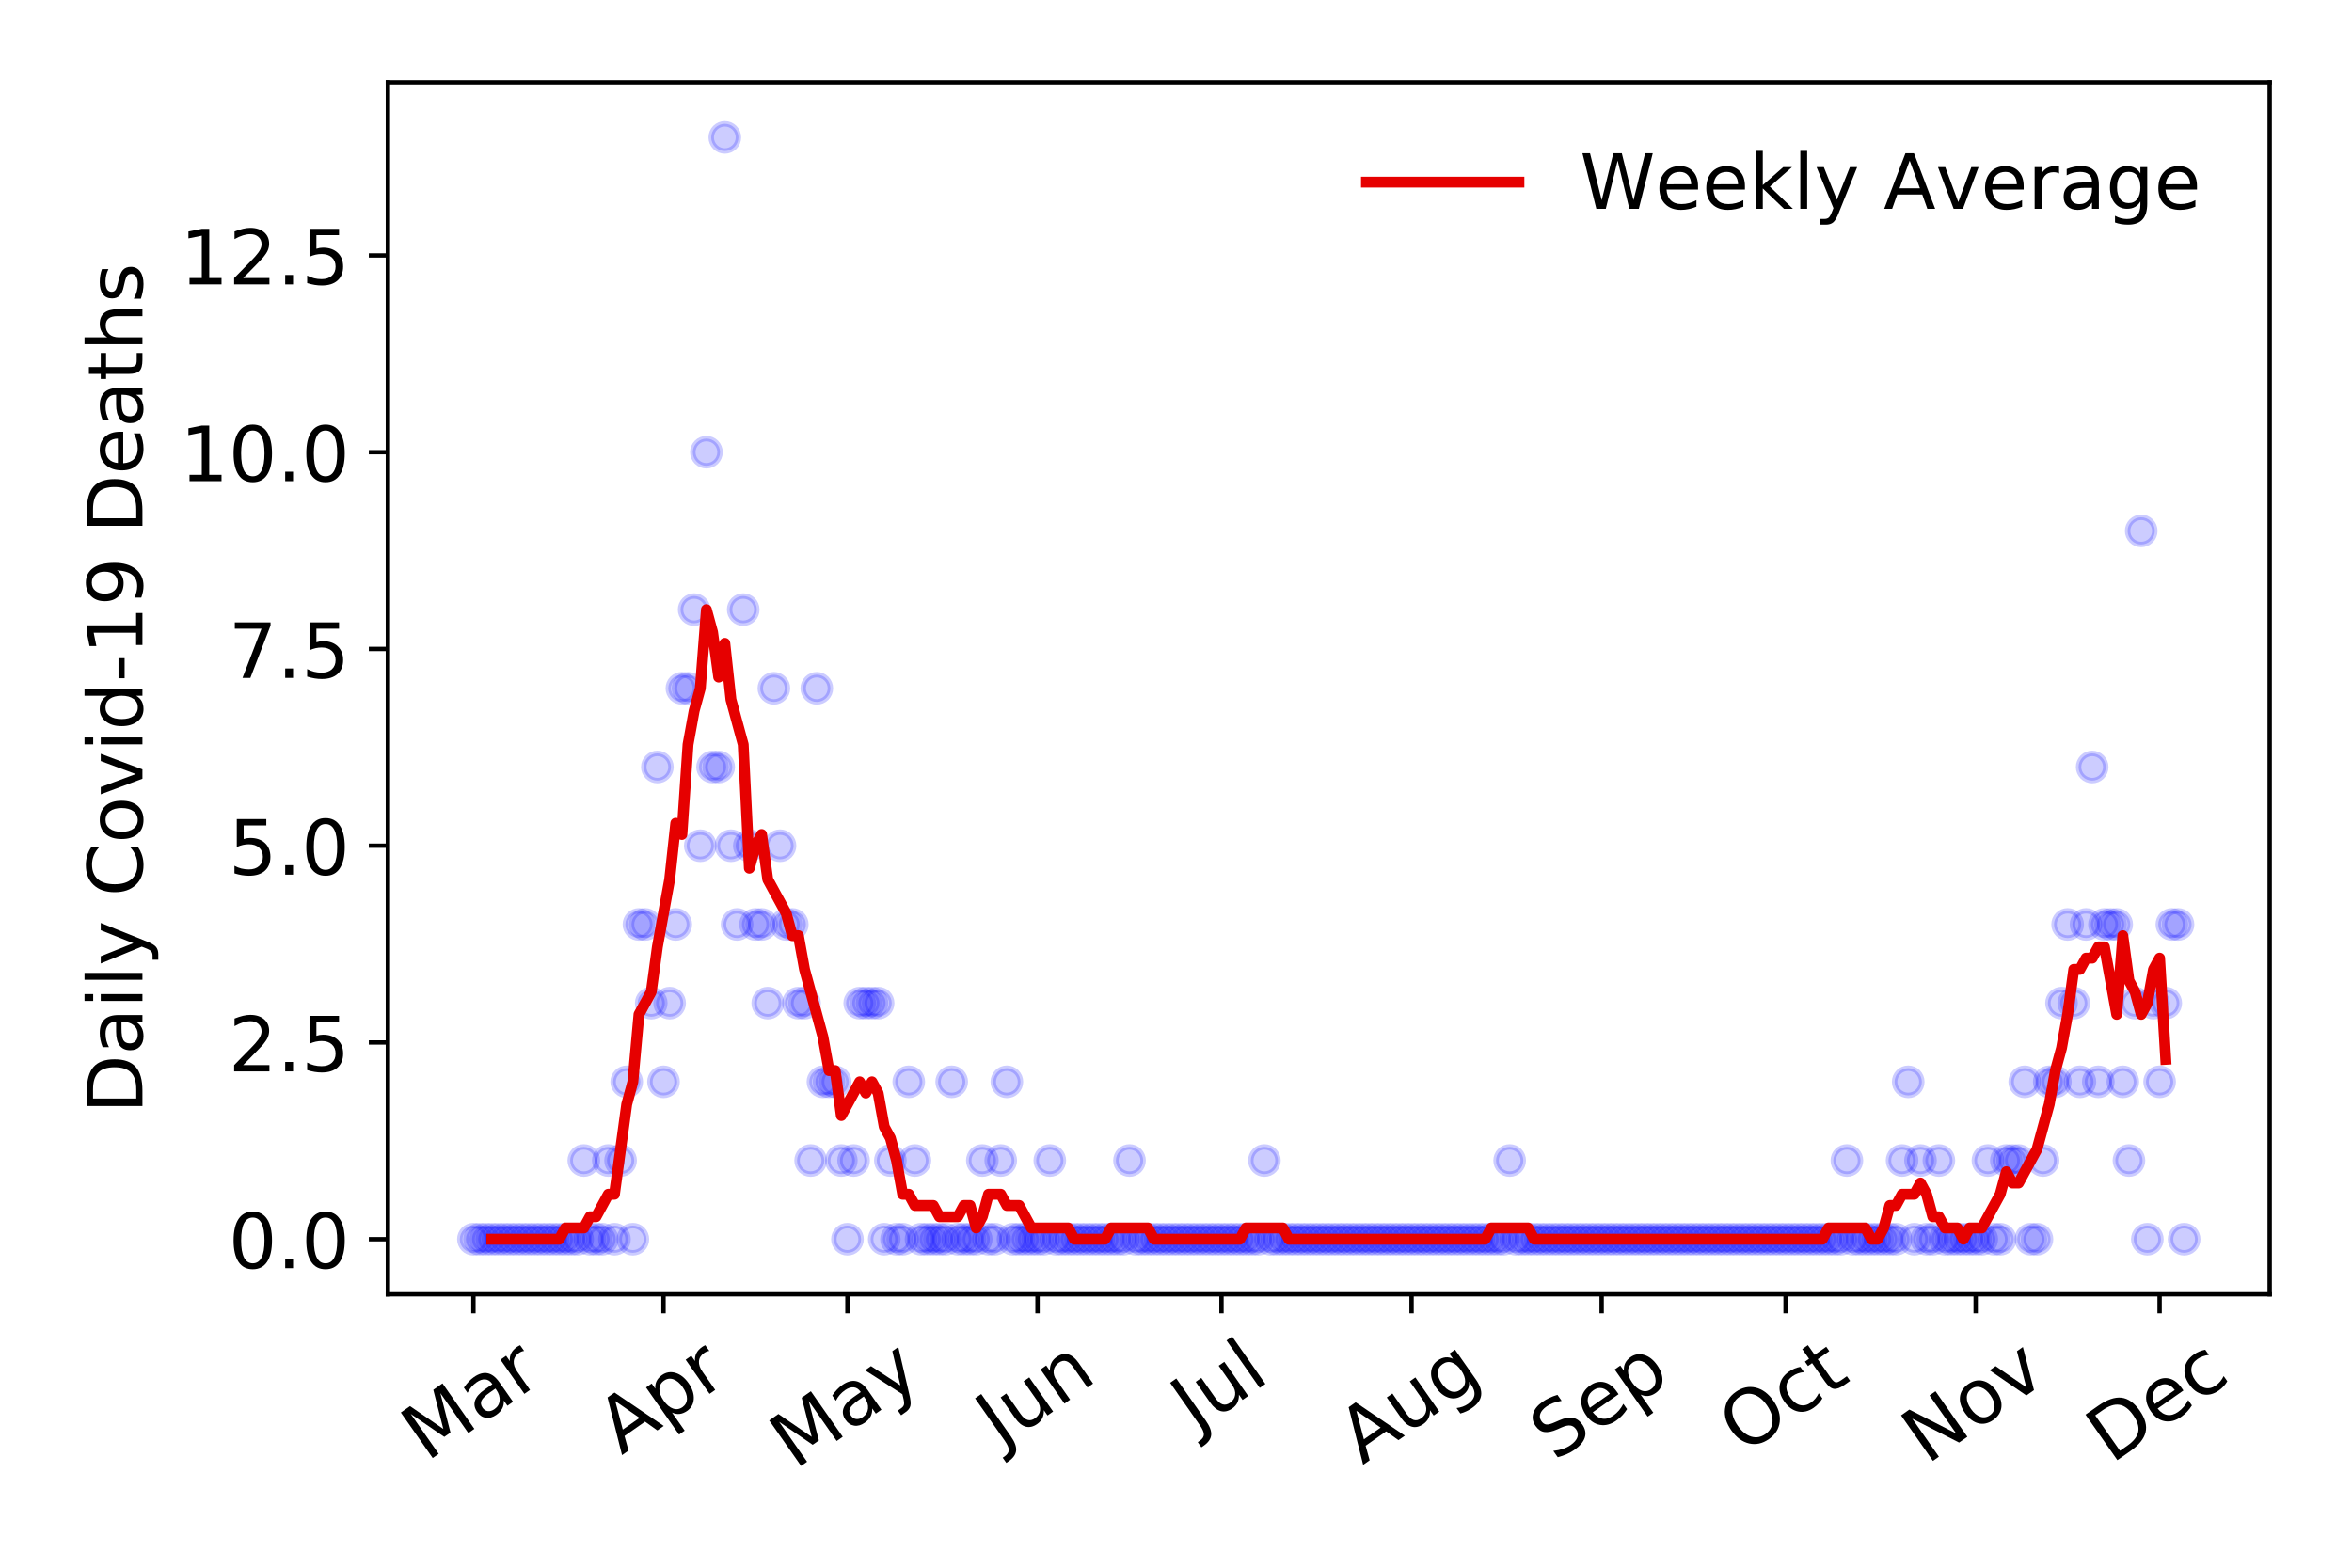<?xml version="1.0" encoding="utf-8" standalone="no"?>
<!DOCTYPE svg PUBLIC "-//W3C//DTD SVG 1.1//EN"
  "http://www.w3.org/Graphics/SVG/1.1/DTD/svg11.dtd">
<!-- Created with matplotlib (https://matplotlib.org/) -->
<svg height="288pt" version="1.1" viewBox="0 0 432 288" width="432pt" xmlns="http://www.w3.org/2000/svg" xmlns:xlink="http://www.w3.org/1999/xlink">
 <defs>
  <style type="text/css">
*{stroke-linecap:butt;stroke-linejoin:round;}
  </style>
 </defs>
 <g id="figure_1">
  <g id="patch_1">
   <path d="M 0 288 
L 432 288 
L 432 0 
L 0 0 
z
" style="fill:#ffffff;"/>
  </g>
  <g id="axes_1">
   <g id="patch_2">
    <path d="M 71.245 237.778 
L 416.88 237.778 
L 416.88 15.12 
L 71.245 15.12 
z
" style="fill:#ffffff;"/>
   </g>
   <g id="matplotlib.axis_1">
    <g id="xtick_1">
     <g id="line2d_1">
      <defs>
       <path d="M 0 0 
L 0 3.5 
" id="mc17f4b9c84" style="stroke:#000000;stroke-width:0.8;"/>
      </defs>
      <g>
       <use style="stroke:#000000;stroke-width:0.8;" x="86.956" xlink:href="#mc17f4b9c84" y="237.778"/>
      </g>
     </g>
     <g id="text_1">
      <!-- Mar -->
      <defs>
       <path d="M 9.812 72.906 
L 24.516 72.906 
L 43.109 23.297 
L 61.812 72.906 
L 76.516 72.906 
L 76.516 0 
L 66.891 0 
L 66.891 64.016 
L 48.094 14.016 
L 38.188 14.016 
L 19.391 64.016 
L 19.391 0 
L 9.812 0 
z
" id="DejaVuSans-77"/>
       <path d="M 34.281 27.484 
Q 23.391 27.484 19.188 25 
Q 14.984 22.516 14.984 16.5 
Q 14.984 11.719 18.141 8.906 
Q 21.297 6.109 26.703 6.109 
Q 34.188 6.109 38.703 11.406 
Q 43.219 16.703 43.219 25.484 
L 43.219 27.484 
z
M 52.203 31.203 
L 52.203 0 
L 43.219 0 
L 43.219 8.297 
Q 40.141 3.328 35.547 0.953 
Q 30.953 -1.422 24.312 -1.422 
Q 15.922 -1.422 10.953 3.297 
Q 6 8.016 6 15.922 
Q 6 25.141 12.172 29.828 
Q 18.359 34.516 30.609 34.516 
L 43.219 34.516 
L 43.219 35.406 
Q 43.219 41.609 39.141 45 
Q 35.062 48.391 27.688 48.391 
Q 23 48.391 18.547 47.266 
Q 14.109 46.141 10.016 43.891 
L 10.016 52.203 
Q 14.938 54.109 19.578 55.047 
Q 24.219 56 28.609 56 
Q 40.484 56 46.344 49.844 
Q 52.203 43.703 52.203 31.203 
z
" id="DejaVuSans-97"/>
       <path d="M 41.109 46.297 
Q 39.594 47.172 37.812 47.578 
Q 36.031 48 33.891 48 
Q 26.266 48 22.188 43.047 
Q 18.109 38.094 18.109 28.812 
L 18.109 0 
L 9.078 0 
L 9.078 54.688 
L 18.109 54.688 
L 18.109 46.188 
Q 20.953 51.172 25.484 53.578 
Q 30.031 56 36.531 56 
Q 37.453 56 38.578 55.875 
Q 39.703 55.766 41.062 55.516 
z
" id="DejaVuSans-114"/>
      </defs>
      <g transform="translate(78.353 268.643)rotate(-35)scale(0.14 -0.14)">
       <use xlink:href="#DejaVuSans-77"/>
       <use x="86.279" xlink:href="#DejaVuSans-97"/>
       <use x="147.559" xlink:href="#DejaVuSans-114"/>
      </g>
     </g>
    </g>
    <g id="xtick_2">
     <g id="line2d_2">
      <g>
       <use style="stroke:#000000;stroke-width:0.8;" x="121.868" xlink:href="#mc17f4b9c84" y="237.778"/>
      </g>
     </g>
     <g id="text_2">
      <!-- Apr -->
      <defs>
       <path d="M 34.188 63.188 
L 20.797 26.906 
L 47.609 26.906 
z
M 28.609 72.906 
L 39.797 72.906 
L 67.578 0 
L 57.328 0 
L 50.688 18.703 
L 17.828 18.703 
L 11.188 0 
L 0.781 0 
z
" id="DejaVuSans-65"/>
       <path d="M 18.109 8.203 
L 18.109 -20.797 
L 9.078 -20.797 
L 9.078 54.688 
L 18.109 54.688 
L 18.109 46.391 
Q 20.953 51.266 25.266 53.625 
Q 29.594 56 35.594 56 
Q 45.562 56 51.781 48.094 
Q 58.016 40.188 58.016 27.297 
Q 58.016 14.406 51.781 6.484 
Q 45.562 -1.422 35.594 -1.422 
Q 29.594 -1.422 25.266 0.953 
Q 20.953 3.328 18.109 8.203 
z
M 48.688 27.297 
Q 48.688 37.203 44.609 42.844 
Q 40.531 48.484 33.406 48.484 
Q 26.266 48.484 22.188 42.844 
Q 18.109 37.203 18.109 27.297 
Q 18.109 17.391 22.188 11.75 
Q 26.266 6.109 33.406 6.109 
Q 40.531 6.109 44.609 11.75 
Q 48.688 17.391 48.688 27.297 
z
" id="DejaVuSans-112"/>
      </defs>
      <g transform="translate(114.164 267.384)rotate(-35)scale(0.14 -0.14)">
       <use xlink:href="#DejaVuSans-65"/>
       <use x="68.408" xlink:href="#DejaVuSans-112"/>
       <use x="131.885" xlink:href="#DejaVuSans-114"/>
      </g>
     </g>
    </g>
    <g id="xtick_3">
     <g id="line2d_3">
      <g>
       <use style="stroke:#000000;stroke-width:0.8;" x="155.655" xlink:href="#mc17f4b9c84" y="237.778"/>
      </g>
     </g>
     <g id="text_3">
      <!-- May -->
      <defs>
       <path d="M 32.172 -5.078 
Q 28.375 -14.844 24.75 -17.812 
Q 21.141 -20.797 15.094 -20.797 
L 7.906 -20.797 
L 7.906 -13.281 
L 13.188 -13.281 
Q 16.891 -13.281 18.938 -11.516 
Q 21 -9.766 23.484 -3.219 
L 25.094 0.875 
L 2.984 54.688 
L 12.5 54.688 
L 29.594 11.922 
L 46.688 54.688 
L 56.203 54.688 
z
" id="DejaVuSans-121"/>
      </defs>
      <g transform="translate(146.015 270.094)rotate(-35)scale(0.14 -0.14)">
       <use xlink:href="#DejaVuSans-77"/>
       <use x="86.279" xlink:href="#DejaVuSans-97"/>
       <use x="147.559" xlink:href="#DejaVuSans-121"/>
      </g>
     </g>
    </g>
    <g id="xtick_4">
     <g id="line2d_4">
      <g>
       <use style="stroke:#000000;stroke-width:0.8;" x="190.567" xlink:href="#mc17f4b9c84" y="237.778"/>
      </g>
     </g>
     <g id="text_4">
      <!-- Jun -->
      <defs>
       <path d="M 9.812 72.906 
L 19.672 72.906 
L 19.672 5.078 
Q 19.672 -8.109 14.672 -14.062 
Q 9.672 -20.016 -1.422 -20.016 
L -5.172 -20.016 
L -5.172 -11.719 
L -2.094 -11.719 
Q 4.438 -11.719 7.125 -8.047 
Q 9.812 -4.391 9.812 5.078 
z
" id="DejaVuSans-74"/>
       <path d="M 8.5 21.578 
L 8.5 54.688 
L 17.484 54.688 
L 17.484 21.922 
Q 17.484 14.156 20.5 10.266 
Q 23.531 6.391 29.594 6.391 
Q 36.859 6.391 41.078 11.031 
Q 45.312 15.672 45.312 23.688 
L 45.312 54.688 
L 54.297 54.688 
L 54.297 0 
L 45.312 0 
L 45.312 8.406 
Q 42.047 3.422 37.719 1 
Q 33.406 -1.422 27.688 -1.422 
Q 18.266 -1.422 13.375 4.438 
Q 8.5 10.297 8.5 21.578 
z
M 31.109 56 
z
" id="DejaVuSans-117"/>
       <path d="M 54.891 33.016 
L 54.891 0 
L 45.906 0 
L 45.906 32.719 
Q 45.906 40.484 42.875 44.328 
Q 39.844 48.188 33.797 48.188 
Q 26.516 48.188 22.312 43.547 
Q 18.109 38.922 18.109 30.906 
L 18.109 0 
L 9.078 0 
L 9.078 54.688 
L 18.109 54.688 
L 18.109 46.188 
Q 21.344 51.125 25.703 53.562 
Q 30.078 56 35.797 56 
Q 45.219 56 50.047 50.172 
Q 54.891 44.344 54.891 33.016 
z
" id="DejaVuSans-110"/>
      </defs>
      <g transform="translate(183.824 266.039)rotate(-35)scale(0.14 -0.14)">
       <use xlink:href="#DejaVuSans-74"/>
       <use x="29.492" xlink:href="#DejaVuSans-117"/>
       <use x="92.871" xlink:href="#DejaVuSans-110"/>
      </g>
     </g>
    </g>
    <g id="xtick_5">
     <g id="line2d_5">
      <g>
       <use style="stroke:#000000;stroke-width:0.8;" x="224.354" xlink:href="#mc17f4b9c84" y="237.778"/>
      </g>
     </g>
     <g id="text_5">
      <!-- Jul -->
      <defs>
       <path d="M 9.422 75.984 
L 18.406 75.984 
L 18.406 0 
L 9.422 0 
z
" id="DejaVuSans-108"/>
      </defs>
      <g transform="translate(219.651 263.181)rotate(-35)scale(0.14 -0.14)">
       <use xlink:href="#DejaVuSans-74"/>
       <use x="29.492" xlink:href="#DejaVuSans-117"/>
       <use x="92.871" xlink:href="#DejaVuSans-108"/>
      </g>
     </g>
    </g>
    <g id="xtick_6">
     <g id="line2d_6">
      <g>
       <use style="stroke:#000000;stroke-width:0.8;" x="259.266" xlink:href="#mc17f4b9c84" y="237.778"/>
      </g>
     </g>
     <g id="text_6">
      <!-- Aug -->
      <defs>
       <path d="M 45.406 27.984 
Q 45.406 37.75 41.375 43.109 
Q 37.359 48.484 30.078 48.484 
Q 22.859 48.484 18.828 43.109 
Q 14.797 37.75 14.797 27.984 
Q 14.797 18.266 18.828 12.891 
Q 22.859 7.516 30.078 7.516 
Q 37.359 7.516 41.375 12.891 
Q 45.406 18.266 45.406 27.984 
z
M 54.391 6.781 
Q 54.391 -7.172 48.188 -13.984 
Q 42 -20.797 29.203 -20.797 
Q 24.469 -20.797 20.266 -20.094 
Q 16.062 -19.391 12.109 -17.922 
L 12.109 -9.188 
Q 16.062 -11.328 19.922 -12.344 
Q 23.781 -13.375 27.781 -13.375 
Q 36.625 -13.375 41.016 -8.766 
Q 45.406 -4.156 45.406 5.172 
L 45.406 9.625 
Q 42.625 4.781 38.281 2.391 
Q 33.938 0 27.875 0 
Q 17.828 0 11.672 7.656 
Q 5.516 15.328 5.516 27.984 
Q 5.516 40.672 11.672 48.328 
Q 17.828 56 27.875 56 
Q 33.938 56 38.281 53.609 
Q 42.625 51.219 45.406 46.391 
L 45.406 54.688 
L 54.391 54.688 
z
" id="DejaVuSans-103"/>
      </defs>
      <g transform="translate(250.286 269.172)rotate(-35)scale(0.14 -0.14)">
       <use xlink:href="#DejaVuSans-65"/>
       <use x="68.408" xlink:href="#DejaVuSans-117"/>
       <use x="131.787" xlink:href="#DejaVuSans-103"/>
      </g>
     </g>
    </g>
    <g id="xtick_7">
     <g id="line2d_7">
      <g>
       <use style="stroke:#000000;stroke-width:0.8;" x="294.179" xlink:href="#mc17f4b9c84" y="237.778"/>
      </g>
     </g>
     <g id="text_7">
      <!-- Sep -->
      <defs>
       <path d="M 53.516 70.516 
L 53.516 60.891 
Q 47.906 63.578 42.922 64.891 
Q 37.938 66.219 33.297 66.219 
Q 25.25 66.219 20.875 63.094 
Q 16.5 59.969 16.5 54.203 
Q 16.5 49.359 19.406 46.891 
Q 22.312 44.438 30.422 42.922 
L 36.375 41.703 
Q 47.406 39.594 52.656 34.297 
Q 57.906 29 57.906 20.125 
Q 57.906 9.516 50.797 4.047 
Q 43.703 -1.422 29.984 -1.422 
Q 24.812 -1.422 18.969 -0.25 
Q 13.141 0.922 6.891 3.219 
L 6.891 13.375 
Q 12.891 10.016 18.656 8.297 
Q 24.422 6.594 29.984 6.594 
Q 38.422 6.594 43.016 9.906 
Q 47.609 13.234 47.609 19.391 
Q 47.609 24.75 44.312 27.781 
Q 41.016 30.812 33.5 32.328 
L 27.484 33.5 
Q 16.453 35.688 11.516 40.375 
Q 6.594 45.062 6.594 53.422 
Q 6.594 63.094 13.406 68.656 
Q 20.219 74.219 32.172 74.219 
Q 37.312 74.219 42.625 73.281 
Q 47.953 72.359 53.516 70.516 
z
" id="DejaVuSans-83"/>
       <path d="M 56.203 29.594 
L 56.203 25.203 
L 14.891 25.203 
Q 15.484 15.922 20.484 11.062 
Q 25.484 6.203 34.422 6.203 
Q 39.594 6.203 44.453 7.469 
Q 49.312 8.734 54.109 11.281 
L 54.109 2.781 
Q 49.266 0.734 44.188 -0.344 
Q 39.109 -1.422 33.891 -1.422 
Q 20.797 -1.422 13.156 6.188 
Q 5.516 13.812 5.516 26.812 
Q 5.516 40.234 12.766 48.109 
Q 20.016 56 32.328 56 
Q 43.359 56 49.781 48.891 
Q 56.203 41.797 56.203 29.594 
z
M 47.219 32.234 
Q 47.125 39.594 43.094 43.984 
Q 39.062 48.391 32.422 48.391 
Q 24.906 48.391 20.391 44.141 
Q 15.875 39.891 15.188 32.172 
z
" id="DejaVuSans-101"/>
      </defs>
      <g transform="translate(285.586 268.629)rotate(-35)scale(0.14 -0.14)">
       <use xlink:href="#DejaVuSans-83"/>
       <use x="63.477" xlink:href="#DejaVuSans-101"/>
       <use x="125" xlink:href="#DejaVuSans-112"/>
      </g>
     </g>
    </g>
    <g id="xtick_8">
     <g id="line2d_8">
      <g>
       <use style="stroke:#000000;stroke-width:0.8;" x="327.965" xlink:href="#mc17f4b9c84" y="237.778"/>
      </g>
     </g>
     <g id="text_8">
      <!-- Oct -->
      <defs>
       <path d="M 39.406 66.219 
Q 28.656 66.219 22.328 58.203 
Q 16.016 50.203 16.016 36.375 
Q 16.016 22.609 22.328 14.594 
Q 28.656 6.594 39.406 6.594 
Q 50.141 6.594 56.422 14.594 
Q 62.703 22.609 62.703 36.375 
Q 62.703 50.203 56.422 58.203 
Q 50.141 66.219 39.406 66.219 
z
M 39.406 74.219 
Q 54.734 74.219 63.906 63.938 
Q 73.094 53.656 73.094 36.375 
Q 73.094 19.141 63.906 8.859 
Q 54.734 -1.422 39.406 -1.422 
Q 24.031 -1.422 14.812 8.828 
Q 5.609 19.094 5.609 36.375 
Q 5.609 53.656 14.812 63.938 
Q 24.031 74.219 39.406 74.219 
z
" id="DejaVuSans-79"/>
       <path d="M 48.781 52.594 
L 48.781 44.188 
Q 44.969 46.297 41.141 47.344 
Q 37.312 48.391 33.406 48.391 
Q 24.656 48.391 19.812 42.844 
Q 14.984 37.312 14.984 27.297 
Q 14.984 17.281 19.812 11.734 
Q 24.656 6.203 33.406 6.203 
Q 37.312 6.203 41.141 7.25 
Q 44.969 8.297 48.781 10.406 
L 48.781 2.094 
Q 45.016 0.344 40.984 -0.531 
Q 36.969 -1.422 32.422 -1.422 
Q 20.062 -1.422 12.781 6.344 
Q 5.516 14.109 5.516 27.297 
Q 5.516 40.672 12.859 48.328 
Q 20.219 56 33.016 56 
Q 37.156 56 41.109 55.141 
Q 45.062 54.297 48.781 52.594 
z
" id="DejaVuSans-99"/>
       <path d="M 18.312 70.219 
L 18.312 54.688 
L 36.812 54.688 
L 36.812 47.703 
L 18.312 47.703 
L 18.312 18.016 
Q 18.312 11.328 20.141 9.422 
Q 21.969 7.516 27.594 7.516 
L 36.812 7.516 
L 36.812 0 
L 27.594 0 
Q 17.188 0 13.234 3.875 
Q 9.281 7.766 9.281 18.016 
L 9.281 47.703 
L 2.688 47.703 
L 2.688 54.688 
L 9.281 54.688 
L 9.281 70.219 
z
" id="DejaVuSans-116"/>
      </defs>
      <g transform="translate(320.267 267.377)rotate(-35)scale(0.14 -0.14)">
       <use xlink:href="#DejaVuSans-79"/>
       <use x="78.711" xlink:href="#DejaVuSans-99"/>
       <use x="133.691" xlink:href="#DejaVuSans-116"/>
      </g>
     </g>
    </g>
    <g id="xtick_9">
     <g id="line2d_9">
      <g>
       <use style="stroke:#000000;stroke-width:0.8;" x="362.878" xlink:href="#mc17f4b9c84" y="237.778"/>
      </g>
     </g>
     <g id="text_9">
      <!-- Nov -->
      <defs>
       <path d="M 9.812 72.906 
L 23.094 72.906 
L 55.422 11.922 
L 55.422 72.906 
L 64.984 72.906 
L 64.984 0 
L 51.703 0 
L 19.391 60.984 
L 19.391 0 
L 9.812 0 
z
" id="DejaVuSans-78"/>
       <path d="M 30.609 48.391 
Q 23.391 48.391 19.188 42.75 
Q 14.984 37.109 14.984 27.297 
Q 14.984 17.484 19.156 11.844 
Q 23.344 6.203 30.609 6.203 
Q 37.797 6.203 41.984 11.859 
Q 46.188 17.531 46.188 27.297 
Q 46.188 37.016 41.984 42.703 
Q 37.797 48.391 30.609 48.391 
z
M 30.609 56 
Q 42.328 56 49.016 48.375 
Q 55.719 40.766 55.719 27.297 
Q 55.719 13.875 49.016 6.219 
Q 42.328 -1.422 30.609 -1.422 
Q 18.844 -1.422 12.172 6.219 
Q 5.516 13.875 5.516 27.297 
Q 5.516 40.766 12.172 48.375 
Q 18.844 56 30.609 56 
z
" id="DejaVuSans-111"/>
       <path d="M 2.984 54.688 
L 12.5 54.688 
L 29.594 8.797 
L 46.688 54.688 
L 56.203 54.688 
L 35.688 0 
L 23.484 0 
z
" id="DejaVuSans-118"/>
      </defs>
      <g transform="translate(353.902 269.166)rotate(-35)scale(0.14 -0.14)">
       <use xlink:href="#DejaVuSans-78"/>
       <use x="74.805" xlink:href="#DejaVuSans-111"/>
       <use x="135.986" xlink:href="#DejaVuSans-118"/>
      </g>
     </g>
    </g>
    <g id="xtick_10">
     <g id="line2d_10">
      <g>
       <use style="stroke:#000000;stroke-width:0.8;" x="396.664" xlink:href="#mc17f4b9c84" y="237.778"/>
      </g>
     </g>
     <g id="text_10">
      <!-- Dec -->
      <defs>
       <path d="M 19.672 64.797 
L 19.672 8.109 
L 31.594 8.109 
Q 46.688 8.109 53.688 14.938 
Q 60.688 21.781 60.688 36.531 
Q 60.688 51.172 53.688 57.984 
Q 46.688 64.797 31.594 64.797 
z
M 9.812 72.906 
L 30.078 72.906 
Q 51.266 72.906 61.172 64.094 
Q 71.094 55.281 71.094 36.531 
Q 71.094 17.672 61.125 8.828 
Q 51.172 0 30.078 0 
L 9.812 0 
z
" id="DejaVuSans-68"/>
      </defs>
      <g transform="translate(387.784 269.032)rotate(-35)scale(0.14 -0.14)">
       <use xlink:href="#DejaVuSans-68"/>
       <use x="77.002" xlink:href="#DejaVuSans-101"/>
       <use x="138.525" xlink:href="#DejaVuSans-99"/>
      </g>
     </g>
    </g>
   </g>
   <g id="matplotlib.axis_2">
    <g id="ytick_1">
     <g id="line2d_11">
      <defs>
       <path d="M 0 0 
L -3.5 0 
" id="m96165fa3b1" style="stroke:#000000;stroke-width:0.8;"/>
      </defs>
      <g>
       <use style="stroke:#000000;stroke-width:0.8;" x="71.245" xlink:href="#m96165fa3b1" y="227.657"/>
      </g>
     </g>
     <g id="text_11">
      <!-- 0.0 -->
      <defs>
       <path d="M 31.781 66.406 
Q 24.172 66.406 20.328 58.906 
Q 16.5 51.422 16.5 36.375 
Q 16.5 21.391 20.328 13.891 
Q 24.172 6.391 31.781 6.391 
Q 39.453 6.391 43.281 13.891 
Q 47.125 21.391 47.125 36.375 
Q 47.125 51.422 43.281 58.906 
Q 39.453 66.406 31.781 66.406 
z
M 31.781 74.219 
Q 44.047 74.219 50.516 64.516 
Q 56.984 54.828 56.984 36.375 
Q 56.984 17.969 50.516 8.266 
Q 44.047 -1.422 31.781 -1.422 
Q 19.531 -1.422 13.062 8.266 
Q 6.594 17.969 6.594 36.375 
Q 6.594 54.828 13.062 64.516 
Q 19.531 74.219 31.781 74.219 
z
" id="DejaVuSans-48"/>
       <path d="M 10.688 12.406 
L 21 12.406 
L 21 0 
L 10.688 0 
z
" id="DejaVuSans-46"/>
      </defs>
      <g transform="translate(41.981 232.976)scale(0.14 -0.14)">
       <use xlink:href="#DejaVuSans-48"/>
       <use x="63.623" xlink:href="#DejaVuSans-46"/>
       <use x="95.41" xlink:href="#DejaVuSans-48"/>
      </g>
     </g>
    </g>
    <g id="ytick_2">
     <g id="line2d_12">
      <g>
       <use style="stroke:#000000;stroke-width:0.8;" x="71.245" xlink:href="#m96165fa3b1" y="191.512"/>
      </g>
     </g>
     <g id="text_12">
      <!-- 2.5 -->
      <defs>
       <path d="M 19.188 8.297 
L 53.609 8.297 
L 53.609 0 
L 7.328 0 
L 7.328 8.297 
Q 12.938 14.109 22.625 23.891 
Q 32.328 33.688 34.812 36.531 
Q 39.547 41.844 41.422 45.531 
Q 43.312 49.219 43.312 52.781 
Q 43.312 58.594 39.234 62.25 
Q 35.156 65.922 28.609 65.922 
Q 23.969 65.922 18.812 64.312 
Q 13.672 62.703 7.812 59.422 
L 7.812 69.391 
Q 13.766 71.781 18.938 73 
Q 24.125 74.219 28.422 74.219 
Q 39.75 74.219 46.484 68.547 
Q 53.219 62.891 53.219 53.422 
Q 53.219 48.922 51.531 44.891 
Q 49.859 40.875 45.406 35.406 
Q 44.188 33.984 37.641 27.219 
Q 31.109 20.453 19.188 8.297 
z
" id="DejaVuSans-50"/>
       <path d="M 10.797 72.906 
L 49.516 72.906 
L 49.516 64.594 
L 19.828 64.594 
L 19.828 46.734 
Q 21.969 47.469 24.109 47.828 
Q 26.266 48.188 28.422 48.188 
Q 40.625 48.188 47.75 41.5 
Q 54.891 34.812 54.891 23.391 
Q 54.891 11.625 47.562 5.094 
Q 40.234 -1.422 26.906 -1.422 
Q 22.312 -1.422 17.547 -0.641 
Q 12.797 0.141 7.719 1.703 
L 7.719 11.625 
Q 12.109 9.234 16.797 8.062 
Q 21.484 6.891 26.703 6.891 
Q 35.156 6.891 40.078 11.328 
Q 45.016 15.766 45.016 23.391 
Q 45.016 31 40.078 35.438 
Q 35.156 39.891 26.703 39.891 
Q 22.75 39.891 18.812 39.016 
Q 14.891 38.141 10.797 36.281 
z
" id="DejaVuSans-53"/>
      </defs>
      <g transform="translate(41.981 196.83)scale(0.14 -0.14)">
       <use xlink:href="#DejaVuSans-50"/>
       <use x="63.623" xlink:href="#DejaVuSans-46"/>
       <use x="95.41" xlink:href="#DejaVuSans-53"/>
      </g>
     </g>
    </g>
    <g id="ytick_3">
     <g id="line2d_13">
      <g>
       <use style="stroke:#000000;stroke-width:0.8;" x="71.245" xlink:href="#m96165fa3b1" y="155.366"/>
      </g>
     </g>
     <g id="text_13">
      <!-- 5.0 -->
      <g transform="translate(41.981 160.685)scale(0.14 -0.14)">
       <use xlink:href="#DejaVuSans-53"/>
       <use x="63.623" xlink:href="#DejaVuSans-46"/>
       <use x="95.41" xlink:href="#DejaVuSans-48"/>
      </g>
     </g>
    </g>
    <g id="ytick_4">
     <g id="line2d_14">
      <g>
       <use style="stroke:#000000;stroke-width:0.8;" x="71.245" xlink:href="#m96165fa3b1" y="119.22"/>
      </g>
     </g>
     <g id="text_14">
      <!-- 7.5 -->
      <defs>
       <path d="M 8.203 72.906 
L 55.078 72.906 
L 55.078 68.703 
L 28.609 0 
L 18.312 0 
L 43.219 64.594 
L 8.203 64.594 
z
" id="DejaVuSans-55"/>
      </defs>
      <g transform="translate(41.981 124.539)scale(0.14 -0.14)">
       <use xlink:href="#DejaVuSans-55"/>
       <use x="63.623" xlink:href="#DejaVuSans-46"/>
       <use x="95.41" xlink:href="#DejaVuSans-53"/>
      </g>
     </g>
    </g>
    <g id="ytick_5">
     <g id="line2d_15">
      <g>
       <use style="stroke:#000000;stroke-width:0.8;" x="71.245" xlink:href="#m96165fa3b1" y="83.074"/>
      </g>
     </g>
     <g id="text_15">
      <!-- 10.0 -->
      <defs>
       <path d="M 12.406 8.297 
L 28.516 8.297 
L 28.516 63.922 
L 10.984 60.406 
L 10.984 69.391 
L 28.422 72.906 
L 38.281 72.906 
L 38.281 8.297 
L 54.391 8.297 
L 54.391 0 
L 12.406 0 
z
" id="DejaVuSans-49"/>
      </defs>
      <g transform="translate(33.073 88.393)scale(0.14 -0.14)">
       <use xlink:href="#DejaVuSans-49"/>
       <use x="63.623" xlink:href="#DejaVuSans-48"/>
       <use x="127.246" xlink:href="#DejaVuSans-46"/>
       <use x="159.033" xlink:href="#DejaVuSans-48"/>
      </g>
     </g>
    </g>
    <g id="ytick_6">
     <g id="line2d_16">
      <g>
       <use style="stroke:#000000;stroke-width:0.8;" x="71.245" xlink:href="#m96165fa3b1" y="46.928"/>
      </g>
     </g>
     <g id="text_16">
      <!-- 12.5 -->
      <g transform="translate(33.073 52.247)scale(0.14 -0.14)">
       <use xlink:href="#DejaVuSans-49"/>
       <use x="63.623" xlink:href="#DejaVuSans-50"/>
       <use x="127.246" xlink:href="#DejaVuSans-46"/>
       <use x="159.033" xlink:href="#DejaVuSans-53"/>
      </g>
     </g>
    </g>
    <g id="text_17">
     <!-- Daily Covid-19 Deaths -->
     <defs>
      <path d="M 9.422 54.688 
L 18.406 54.688 
L 18.406 0 
L 9.422 0 
z
M 9.422 75.984 
L 18.406 75.984 
L 18.406 64.594 
L 9.422 64.594 
z
" id="DejaVuSans-105"/>
      <path id="DejaVuSans-32"/>
      <path d="M 64.406 67.281 
L 64.406 56.891 
Q 59.422 61.531 53.781 63.812 
Q 48.141 66.109 41.797 66.109 
Q 29.297 66.109 22.656 58.469 
Q 16.016 50.828 16.016 36.375 
Q 16.016 21.969 22.656 14.328 
Q 29.297 6.688 41.797 6.688 
Q 48.141 6.688 53.781 8.984 
Q 59.422 11.281 64.406 15.922 
L 64.406 5.609 
Q 59.234 2.094 53.438 0.328 
Q 47.656 -1.422 41.219 -1.422 
Q 24.656 -1.422 15.125 8.703 
Q 5.609 18.844 5.609 36.375 
Q 5.609 53.953 15.125 64.078 
Q 24.656 74.219 41.219 74.219 
Q 47.75 74.219 53.531 72.484 
Q 59.328 70.75 64.406 67.281 
z
" id="DejaVuSans-67"/>
      <path d="M 45.406 46.391 
L 45.406 75.984 
L 54.391 75.984 
L 54.391 0 
L 45.406 0 
L 45.406 8.203 
Q 42.578 3.328 38.25 0.953 
Q 33.938 -1.422 27.875 -1.422 
Q 17.969 -1.422 11.734 6.484 
Q 5.516 14.406 5.516 27.297 
Q 5.516 40.188 11.734 48.094 
Q 17.969 56 27.875 56 
Q 33.938 56 38.25 53.625 
Q 42.578 51.266 45.406 46.391 
z
M 14.797 27.297 
Q 14.797 17.391 18.875 11.75 
Q 22.953 6.109 30.078 6.109 
Q 37.203 6.109 41.297 11.75 
Q 45.406 17.391 45.406 27.297 
Q 45.406 37.203 41.297 42.844 
Q 37.203 48.484 30.078 48.484 
Q 22.953 48.484 18.875 42.844 
Q 14.797 37.203 14.797 27.297 
z
" id="DejaVuSans-100"/>
      <path d="M 4.891 31.391 
L 31.203 31.391 
L 31.203 23.391 
L 4.891 23.391 
z
" id="DejaVuSans-45"/>
      <path d="M 10.984 1.516 
L 10.984 10.5 
Q 14.703 8.734 18.5 7.812 
Q 22.312 6.891 25.984 6.891 
Q 35.75 6.891 40.891 13.453 
Q 46.047 20.016 46.781 33.406 
Q 43.953 29.203 39.594 26.953 
Q 35.25 24.703 29.984 24.703 
Q 19.047 24.703 12.672 31.312 
Q 6.297 37.938 6.297 49.422 
Q 6.297 60.641 12.938 67.422 
Q 19.578 74.219 30.609 74.219 
Q 43.266 74.219 49.922 64.516 
Q 56.594 54.828 56.594 36.375 
Q 56.594 19.141 48.406 8.859 
Q 40.234 -1.422 26.422 -1.422 
Q 22.703 -1.422 18.891 -0.688 
Q 15.094 0.047 10.984 1.516 
z
M 30.609 32.422 
Q 37.25 32.422 41.125 36.953 
Q 45.016 41.5 45.016 49.422 
Q 45.016 57.281 41.125 61.844 
Q 37.25 66.406 30.609 66.406 
Q 23.969 66.406 20.094 61.844 
Q 16.219 57.281 16.219 49.422 
Q 16.219 41.5 20.094 36.953 
Q 23.969 32.422 30.609 32.422 
z
" id="DejaVuSans-57"/>
      <path d="M 54.891 33.016 
L 54.891 0 
L 45.906 0 
L 45.906 32.719 
Q 45.906 40.484 42.875 44.328 
Q 39.844 48.188 33.797 48.188 
Q 26.516 48.188 22.312 43.547 
Q 18.109 38.922 18.109 30.906 
L 18.109 0 
L 9.078 0 
L 9.078 75.984 
L 18.109 75.984 
L 18.109 46.188 
Q 21.344 51.125 25.703 53.562 
Q 30.078 56 35.797 56 
Q 45.219 56 50.047 50.172 
Q 54.891 44.344 54.891 33.016 
z
" id="DejaVuSans-104"/>
      <path d="M 44.281 53.078 
L 44.281 44.578 
Q 40.484 46.531 36.375 47.5 
Q 32.281 48.484 27.875 48.484 
Q 21.188 48.484 17.844 46.438 
Q 14.5 44.391 14.5 40.281 
Q 14.5 37.156 16.891 35.375 
Q 19.281 33.594 26.516 31.984 
L 29.594 31.297 
Q 39.156 29.25 43.188 25.516 
Q 47.219 21.781 47.219 15.094 
Q 47.219 7.469 41.188 3.016 
Q 35.156 -1.422 24.609 -1.422 
Q 20.219 -1.422 15.453 -0.562 
Q 10.688 0.297 5.422 2 
L 5.422 11.281 
Q 10.406 8.688 15.234 7.391 
Q 20.062 6.109 24.812 6.109 
Q 31.156 6.109 34.562 8.281 
Q 37.984 10.453 37.984 14.406 
Q 37.984 18.062 35.516 20.016 
Q 33.062 21.969 24.703 23.781 
L 21.578 24.516 
Q 13.234 26.266 9.516 29.906 
Q 5.812 33.547 5.812 39.891 
Q 5.812 47.609 11.281 51.797 
Q 16.75 56 26.812 56 
Q 31.781 56 36.172 55.266 
Q 40.578 54.547 44.281 53.078 
z
" id="DejaVuSans-115"/>
     </defs>
     <g transform="translate(26.162 204.56)rotate(-90)scale(0.14 -0.14)">
      <use xlink:href="#DejaVuSans-68"/>
      <use x="77.002" xlink:href="#DejaVuSans-97"/>
      <use x="138.281" xlink:href="#DejaVuSans-105"/>
      <use x="166.064" xlink:href="#DejaVuSans-108"/>
      <use x="193.848" xlink:href="#DejaVuSans-121"/>
      <use x="253.027" xlink:href="#DejaVuSans-32"/>
      <use x="284.814" xlink:href="#DejaVuSans-67"/>
      <use x="354.639" xlink:href="#DejaVuSans-111"/>
      <use x="415.82" xlink:href="#DejaVuSans-118"/>
      <use x="475" xlink:href="#DejaVuSans-105"/>
      <use x="502.783" xlink:href="#DejaVuSans-100"/>
      <use x="566.26" xlink:href="#DejaVuSans-45"/>
      <use x="602.344" xlink:href="#DejaVuSans-49"/>
      <use x="665.967" xlink:href="#DejaVuSans-57"/>
      <use x="729.59" xlink:href="#DejaVuSans-32"/>
      <use x="761.377" xlink:href="#DejaVuSans-68"/>
      <use x="838.379" xlink:href="#DejaVuSans-101"/>
      <use x="899.902" xlink:href="#DejaVuSans-97"/>
      <use x="961.182" xlink:href="#DejaVuSans-116"/>
      <use x="1000.391" xlink:href="#DejaVuSans-104"/>
      <use x="1063.77" xlink:href="#DejaVuSans-115"/>
     </g>
    </g>
   </g>
   <g id="line2d_17">
    <defs>
     <path d="M 0 2.5 
C 0.663 2.5 1.299 2.237 1.768 1.768 
C 2.237 1.299 2.5 0.663 2.5 0 
C 2.5 -0.663 2.237 -1.299 1.768 -1.768 
C 1.299 -2.237 0.663 -2.5 0 -2.5 
C -0.663 -2.5 -1.299 -2.237 -1.768 -1.768 
C -2.237 -1.299 -2.5 -0.663 -2.5 0 
C -2.5 0.663 -2.237 1.299 -1.768 1.768 
C -1.299 2.237 -0.663 2.5 0 2.5 
z
" id="m3f91a4b4b6" style="stroke:#0000ff;stroke-opacity:0.2;"/>
    </defs>
    <g clip-path="url(#p1761486c89)">
     <use style="fill:#0000ff;fill-opacity:0.2;stroke:#0000ff;stroke-opacity:0.2;" x="86.956" xlink:href="#m3f91a4b4b6" y="227.657"/>
     <use style="fill:#0000ff;fill-opacity:0.2;stroke:#0000ff;stroke-opacity:0.2;" x="88.082" xlink:href="#m3f91a4b4b6" y="227.657"/>
     <use style="fill:#0000ff;fill-opacity:0.2;stroke:#0000ff;stroke-opacity:0.2;" x="89.208" xlink:href="#m3f91a4b4b6" y="227.657"/>
     <use style="fill:#0000ff;fill-opacity:0.2;stroke:#0000ff;stroke-opacity:0.2;" x="90.334" xlink:href="#m3f91a4b4b6" y="227.657"/>
     <use style="fill:#0000ff;fill-opacity:0.2;stroke:#0000ff;stroke-opacity:0.2;" x="91.461" xlink:href="#m3f91a4b4b6" y="227.657"/>
     <use style="fill:#0000ff;fill-opacity:0.2;stroke:#0000ff;stroke-opacity:0.2;" x="92.587" xlink:href="#m3f91a4b4b6" y="227.657"/>
     <use style="fill:#0000ff;fill-opacity:0.2;stroke:#0000ff;stroke-opacity:0.2;" x="93.713" xlink:href="#m3f91a4b4b6" y="227.657"/>
     <use style="fill:#0000ff;fill-opacity:0.2;stroke:#0000ff;stroke-opacity:0.2;" x="94.839" xlink:href="#m3f91a4b4b6" y="227.657"/>
     <use style="fill:#0000ff;fill-opacity:0.2;stroke:#0000ff;stroke-opacity:0.2;" x="95.965" xlink:href="#m3f91a4b4b6" y="227.657"/>
     <use style="fill:#0000ff;fill-opacity:0.2;stroke:#0000ff;stroke-opacity:0.2;" x="97.092" xlink:href="#m3f91a4b4b6" y="227.657"/>
     <use style="fill:#0000ff;fill-opacity:0.2;stroke:#0000ff;stroke-opacity:0.2;" x="98.218" xlink:href="#m3f91a4b4b6" y="227.657"/>
     <use style="fill:#0000ff;fill-opacity:0.2;stroke:#0000ff;stroke-opacity:0.2;" x="99.344" xlink:href="#m3f91a4b4b6" y="227.657"/>
     <use style="fill:#0000ff;fill-opacity:0.2;stroke:#0000ff;stroke-opacity:0.2;" x="100.47" xlink:href="#m3f91a4b4b6" y="227.657"/>
     <use style="fill:#0000ff;fill-opacity:0.2;stroke:#0000ff;stroke-opacity:0.2;" x="101.596" xlink:href="#m3f91a4b4b6" y="227.657"/>
     <use style="fill:#0000ff;fill-opacity:0.2;stroke:#0000ff;stroke-opacity:0.2;" x="102.723" xlink:href="#m3f91a4b4b6" y="227.657"/>
     <use style="fill:#0000ff;fill-opacity:0.2;stroke:#0000ff;stroke-opacity:0.2;" x="103.849" xlink:href="#m3f91a4b4b6" y="227.657"/>
     <use style="fill:#0000ff;fill-opacity:0.2;stroke:#0000ff;stroke-opacity:0.2;" x="104.975" xlink:href="#m3f91a4b4b6" y="227.657"/>
     <use style="fill:#0000ff;fill-opacity:0.2;stroke:#0000ff;stroke-opacity:0.2;" x="106.101" xlink:href="#m3f91a4b4b6" y="227.657"/>
     <use style="fill:#0000ff;fill-opacity:0.2;stroke:#0000ff;stroke-opacity:0.2;" x="107.228" xlink:href="#m3f91a4b4b6" y="213.199"/>
     <use style="fill:#0000ff;fill-opacity:0.2;stroke:#0000ff;stroke-opacity:0.2;" x="108.354" xlink:href="#m3f91a4b4b6" y="227.657"/>
     <use style="fill:#0000ff;fill-opacity:0.2;stroke:#0000ff;stroke-opacity:0.2;" x="109.48" xlink:href="#m3f91a4b4b6" y="227.657"/>
     <use style="fill:#0000ff;fill-opacity:0.2;stroke:#0000ff;stroke-opacity:0.2;" x="110.606" xlink:href="#m3f91a4b4b6" y="227.657"/>
     <use style="fill:#0000ff;fill-opacity:0.2;stroke:#0000ff;stroke-opacity:0.2;" x="111.732" xlink:href="#m3f91a4b4b6" y="213.199"/>
     <use style="fill:#0000ff;fill-opacity:0.2;stroke:#0000ff;stroke-opacity:0.2;" x="112.859" xlink:href="#m3f91a4b4b6" y="227.657"/>
     <use style="fill:#0000ff;fill-opacity:0.2;stroke:#0000ff;stroke-opacity:0.2;" x="113.985" xlink:href="#m3f91a4b4b6" y="213.199"/>
     <use style="fill:#0000ff;fill-opacity:0.2;stroke:#0000ff;stroke-opacity:0.2;" x="115.111" xlink:href="#m3f91a4b4b6" y="198.741"/>
     <use style="fill:#0000ff;fill-opacity:0.2;stroke:#0000ff;stroke-opacity:0.2;" x="116.237" xlink:href="#m3f91a4b4b6" y="227.657"/>
     <use style="fill:#0000ff;fill-opacity:0.2;stroke:#0000ff;stroke-opacity:0.2;" x="117.363" xlink:href="#m3f91a4b4b6" y="169.824"/>
     <use style="fill:#0000ff;fill-opacity:0.2;stroke:#0000ff;stroke-opacity:0.2;" x="118.49" xlink:href="#m3f91a4b4b6" y="169.824"/>
     <use style="fill:#0000ff;fill-opacity:0.2;stroke:#0000ff;stroke-opacity:0.2;" x="119.616" xlink:href="#m3f91a4b4b6" y="184.282"/>
     <use style="fill:#0000ff;fill-opacity:0.2;stroke:#0000ff;stroke-opacity:0.2;" x="120.742" xlink:href="#m3f91a4b4b6" y="140.907"/>
     <use style="fill:#0000ff;fill-opacity:0.2;stroke:#0000ff;stroke-opacity:0.2;" x="121.868" xlink:href="#m3f91a4b4b6" y="198.741"/>
     <use style="fill:#0000ff;fill-opacity:0.2;stroke:#0000ff;stroke-opacity:0.2;" x="122.995" xlink:href="#m3f91a4b4b6" y="184.282"/>
     <use style="fill:#0000ff;fill-opacity:0.2;stroke:#0000ff;stroke-opacity:0.2;" x="124.121" xlink:href="#m3f91a4b4b6" y="169.824"/>
     <use style="fill:#0000ff;fill-opacity:0.2;stroke:#0000ff;stroke-opacity:0.2;" x="125.247" xlink:href="#m3f91a4b4b6" y="126.449"/>
     <use style="fill:#0000ff;fill-opacity:0.2;stroke:#0000ff;stroke-opacity:0.2;" x="126.373" xlink:href="#m3f91a4b4b6" y="126.449"/>
     <use style="fill:#0000ff;fill-opacity:0.2;stroke:#0000ff;stroke-opacity:0.2;" x="127.499" xlink:href="#m3f91a4b4b6" y="111.991"/>
     <use style="fill:#0000ff;fill-opacity:0.2;stroke:#0000ff;stroke-opacity:0.2;" x="128.626" xlink:href="#m3f91a4b4b6" y="155.366"/>
     <use style="fill:#0000ff;fill-opacity:0.2;stroke:#0000ff;stroke-opacity:0.2;" x="129.752" xlink:href="#m3f91a4b4b6" y="83.074"/>
     <use style="fill:#0000ff;fill-opacity:0.2;stroke:#0000ff;stroke-opacity:0.2;" x="130.878" xlink:href="#m3f91a4b4b6" y="140.907"/>
     <use style="fill:#0000ff;fill-opacity:0.2;stroke:#0000ff;stroke-opacity:0.2;" x="132.004" xlink:href="#m3f91a4b4b6" y="140.907"/>
     <use style="fill:#0000ff;fill-opacity:0.2;stroke:#0000ff;stroke-opacity:0.2;" x="133.13" xlink:href="#m3f91a4b4b6" y="25.241"/>
     <use style="fill:#0000ff;fill-opacity:0.2;stroke:#0000ff;stroke-opacity:0.2;" x="134.257" xlink:href="#m3f91a4b4b6" y="155.366"/>
     <use style="fill:#0000ff;fill-opacity:0.2;stroke:#0000ff;stroke-opacity:0.2;" x="135.383" xlink:href="#m3f91a4b4b6" y="169.824"/>
     <use style="fill:#0000ff;fill-opacity:0.2;stroke:#0000ff;stroke-opacity:0.2;" x="136.509" xlink:href="#m3f91a4b4b6" y="111.991"/>
     <use style="fill:#0000ff;fill-opacity:0.2;stroke:#0000ff;stroke-opacity:0.2;" x="137.635" xlink:href="#m3f91a4b4b6" y="155.366"/>
     <use style="fill:#0000ff;fill-opacity:0.2;stroke:#0000ff;stroke-opacity:0.2;" x="138.762" xlink:href="#m3f91a4b4b6" y="169.824"/>
     <use style="fill:#0000ff;fill-opacity:0.2;stroke:#0000ff;stroke-opacity:0.2;" x="139.888" xlink:href="#m3f91a4b4b6" y="169.824"/>
     <use style="fill:#0000ff;fill-opacity:0.2;stroke:#0000ff;stroke-opacity:0.2;" x="141.014" xlink:href="#m3f91a4b4b6" y="184.282"/>
     <use style="fill:#0000ff;fill-opacity:0.2;stroke:#0000ff;stroke-opacity:0.2;" x="142.14" xlink:href="#m3f91a4b4b6" y="126.449"/>
     <use style="fill:#0000ff;fill-opacity:0.2;stroke:#0000ff;stroke-opacity:0.2;" x="143.266" xlink:href="#m3f91a4b4b6" y="155.366"/>
     <use style="fill:#0000ff;fill-opacity:0.2;stroke:#0000ff;stroke-opacity:0.2;" x="144.393" xlink:href="#m3f91a4b4b6" y="169.824"/>
     <use style="fill:#0000ff;fill-opacity:0.2;stroke:#0000ff;stroke-opacity:0.2;" x="145.519" xlink:href="#m3f91a4b4b6" y="169.824"/>
     <use style="fill:#0000ff;fill-opacity:0.2;stroke:#0000ff;stroke-opacity:0.2;" x="146.645" xlink:href="#m3f91a4b4b6" y="184.282"/>
     <use style="fill:#0000ff;fill-opacity:0.2;stroke:#0000ff;stroke-opacity:0.2;" x="147.771" xlink:href="#m3f91a4b4b6" y="184.282"/>
     <use style="fill:#0000ff;fill-opacity:0.2;stroke:#0000ff;stroke-opacity:0.2;" x="148.897" xlink:href="#m3f91a4b4b6" y="213.199"/>
     <use style="fill:#0000ff;fill-opacity:0.2;stroke:#0000ff;stroke-opacity:0.2;" x="150.024" xlink:href="#m3f91a4b4b6" y="126.449"/>
     <use style="fill:#0000ff;fill-opacity:0.2;stroke:#0000ff;stroke-opacity:0.2;" x="151.15" xlink:href="#m3f91a4b4b6" y="198.741"/>
     <use style="fill:#0000ff;fill-opacity:0.2;stroke:#0000ff;stroke-opacity:0.2;" x="152.276" xlink:href="#m3f91a4b4b6" y="198.741"/>
     <use style="fill:#0000ff;fill-opacity:0.2;stroke:#0000ff;stroke-opacity:0.2;" x="153.402" xlink:href="#m3f91a4b4b6" y="198.741"/>
     <use style="fill:#0000ff;fill-opacity:0.2;stroke:#0000ff;stroke-opacity:0.2;" x="154.529" xlink:href="#m3f91a4b4b6" y="213.199"/>
     <use style="fill:#0000ff;fill-opacity:0.2;stroke:#0000ff;stroke-opacity:0.2;" x="155.655" xlink:href="#m3f91a4b4b6" y="227.657"/>
     <use style="fill:#0000ff;fill-opacity:0.2;stroke:#0000ff;stroke-opacity:0.2;" x="156.781" xlink:href="#m3f91a4b4b6" y="213.199"/>
     <use style="fill:#0000ff;fill-opacity:0.2;stroke:#0000ff;stroke-opacity:0.2;" x="157.907" xlink:href="#m3f91a4b4b6" y="184.282"/>
     <use style="fill:#0000ff;fill-opacity:0.2;stroke:#0000ff;stroke-opacity:0.2;" x="159.033" xlink:href="#m3f91a4b4b6" y="184.282"/>
     <use style="fill:#0000ff;fill-opacity:0.2;stroke:#0000ff;stroke-opacity:0.2;" x="160.16" xlink:href="#m3f91a4b4b6" y="184.282"/>
     <use style="fill:#0000ff;fill-opacity:0.2;stroke:#0000ff;stroke-opacity:0.2;" x="161.286" xlink:href="#m3f91a4b4b6" y="184.282"/>
     <use style="fill:#0000ff;fill-opacity:0.2;stroke:#0000ff;stroke-opacity:0.2;" x="162.412" xlink:href="#m3f91a4b4b6" y="227.657"/>
     <use style="fill:#0000ff;fill-opacity:0.2;stroke:#0000ff;stroke-opacity:0.2;" x="163.538" xlink:href="#m3f91a4b4b6" y="213.199"/>
     <use style="fill:#0000ff;fill-opacity:0.2;stroke:#0000ff;stroke-opacity:0.2;" x="164.664" xlink:href="#m3f91a4b4b6" y="227.657"/>
     <use style="fill:#0000ff;fill-opacity:0.2;stroke:#0000ff;stroke-opacity:0.2;" x="165.791" xlink:href="#m3f91a4b4b6" y="227.657"/>
     <use style="fill:#0000ff;fill-opacity:0.2;stroke:#0000ff;stroke-opacity:0.2;" x="166.917" xlink:href="#m3f91a4b4b6" y="198.741"/>
     <use style="fill:#0000ff;fill-opacity:0.2;stroke:#0000ff;stroke-opacity:0.2;" x="168.043" xlink:href="#m3f91a4b4b6" y="213.199"/>
     <use style="fill:#0000ff;fill-opacity:0.2;stroke:#0000ff;stroke-opacity:0.2;" x="169.169" xlink:href="#m3f91a4b4b6" y="227.657"/>
     <use style="fill:#0000ff;fill-opacity:0.2;stroke:#0000ff;stroke-opacity:0.2;" x="170.295" xlink:href="#m3f91a4b4b6" y="227.657"/>
     <use style="fill:#0000ff;fill-opacity:0.2;stroke:#0000ff;stroke-opacity:0.2;" x="171.422" xlink:href="#m3f91a4b4b6" y="227.657"/>
     <use style="fill:#0000ff;fill-opacity:0.2;stroke:#0000ff;stroke-opacity:0.2;" x="172.548" xlink:href="#m3f91a4b4b6" y="227.657"/>
     <use style="fill:#0000ff;fill-opacity:0.2;stroke:#0000ff;stroke-opacity:0.2;" x="173.674" xlink:href="#m3f91a4b4b6" y="227.657"/>
     <use style="fill:#0000ff;fill-opacity:0.2;stroke:#0000ff;stroke-opacity:0.2;" x="174.8" xlink:href="#m3f91a4b4b6" y="198.741"/>
     <use style="fill:#0000ff;fill-opacity:0.2;stroke:#0000ff;stroke-opacity:0.2;" x="175.927" xlink:href="#m3f91a4b4b6" y="227.657"/>
     <use style="fill:#0000ff;fill-opacity:0.2;stroke:#0000ff;stroke-opacity:0.2;" x="177.053" xlink:href="#m3f91a4b4b6" y="227.657"/>
     <use style="fill:#0000ff;fill-opacity:0.2;stroke:#0000ff;stroke-opacity:0.2;" x="178.179" xlink:href="#m3f91a4b4b6" y="227.657"/>
     <use style="fill:#0000ff;fill-opacity:0.2;stroke:#0000ff;stroke-opacity:0.2;" x="179.305" xlink:href="#m3f91a4b4b6" y="227.657"/>
     <use style="fill:#0000ff;fill-opacity:0.2;stroke:#0000ff;stroke-opacity:0.2;" x="180.431" xlink:href="#m3f91a4b4b6" y="213.199"/>
     <use style="fill:#0000ff;fill-opacity:0.2;stroke:#0000ff;stroke-opacity:0.2;" x="181.558" xlink:href="#m3f91a4b4b6" y="227.657"/>
     <use style="fill:#0000ff;fill-opacity:0.2;stroke:#0000ff;stroke-opacity:0.2;" x="182.684" xlink:href="#m3f91a4b4b6" y="227.657"/>
     <use style="fill:#0000ff;fill-opacity:0.2;stroke:#0000ff;stroke-opacity:0.2;" x="183.81" xlink:href="#m3f91a4b4b6" y="213.199"/>
     <use style="fill:#0000ff;fill-opacity:0.2;stroke:#0000ff;stroke-opacity:0.2;" x="184.936" xlink:href="#m3f91a4b4b6" y="198.741"/>
     <use style="fill:#0000ff;fill-opacity:0.2;stroke:#0000ff;stroke-opacity:0.2;" x="186.062" xlink:href="#m3f91a4b4b6" y="227.657"/>
     <use style="fill:#0000ff;fill-opacity:0.2;stroke:#0000ff;stroke-opacity:0.2;" x="187.189" xlink:href="#m3f91a4b4b6" y="227.657"/>
     <use style="fill:#0000ff;fill-opacity:0.2;stroke:#0000ff;stroke-opacity:0.2;" x="188.315" xlink:href="#m3f91a4b4b6" y="227.657"/>
     <use style="fill:#0000ff;fill-opacity:0.2;stroke:#0000ff;stroke-opacity:0.2;" x="189.441" xlink:href="#m3f91a4b4b6" y="227.657"/>
     <use style="fill:#0000ff;fill-opacity:0.2;stroke:#0000ff;stroke-opacity:0.2;" x="190.567" xlink:href="#m3f91a4b4b6" y="227.657"/>
     <use style="fill:#0000ff;fill-opacity:0.2;stroke:#0000ff;stroke-opacity:0.2;" x="191.694" xlink:href="#m3f91a4b4b6" y="227.657"/>
     <use style="fill:#0000ff;fill-opacity:0.2;stroke:#0000ff;stroke-opacity:0.2;" x="192.82" xlink:href="#m3f91a4b4b6" y="213.199"/>
     <use style="fill:#0000ff;fill-opacity:0.2;stroke:#0000ff;stroke-opacity:0.2;" x="193.946" xlink:href="#m3f91a4b4b6" y="227.657"/>
     <use style="fill:#0000ff;fill-opacity:0.2;stroke:#0000ff;stroke-opacity:0.2;" x="195.072" xlink:href="#m3f91a4b4b6" y="227.657"/>
     <use style="fill:#0000ff;fill-opacity:0.2;stroke:#0000ff;stroke-opacity:0.2;" x="196.198" xlink:href="#m3f91a4b4b6" y="227.657"/>
     <use style="fill:#0000ff;fill-opacity:0.2;stroke:#0000ff;stroke-opacity:0.2;" x="197.325" xlink:href="#m3f91a4b4b6" y="227.657"/>
     <use style="fill:#0000ff;fill-opacity:0.2;stroke:#0000ff;stroke-opacity:0.2;" x="198.451" xlink:href="#m3f91a4b4b6" y="227.657"/>
     <use style="fill:#0000ff;fill-opacity:0.2;stroke:#0000ff;stroke-opacity:0.2;" x="199.577" xlink:href="#m3f91a4b4b6" y="227.657"/>
     <use style="fill:#0000ff;fill-opacity:0.2;stroke:#0000ff;stroke-opacity:0.2;" x="200.703" xlink:href="#m3f91a4b4b6" y="227.657"/>
     <use style="fill:#0000ff;fill-opacity:0.2;stroke:#0000ff;stroke-opacity:0.2;" x="201.829" xlink:href="#m3f91a4b4b6" y="227.657"/>
     <use style="fill:#0000ff;fill-opacity:0.2;stroke:#0000ff;stroke-opacity:0.2;" x="202.956" xlink:href="#m3f91a4b4b6" y="227.657"/>
     <use style="fill:#0000ff;fill-opacity:0.2;stroke:#0000ff;stroke-opacity:0.2;" x="204.082" xlink:href="#m3f91a4b4b6" y="227.657"/>
     <use style="fill:#0000ff;fill-opacity:0.2;stroke:#0000ff;stroke-opacity:0.2;" x="205.208" xlink:href="#m3f91a4b4b6" y="227.657"/>
     <use style="fill:#0000ff;fill-opacity:0.2;stroke:#0000ff;stroke-opacity:0.2;" x="206.334" xlink:href="#m3f91a4b4b6" y="227.657"/>
     <use style="fill:#0000ff;fill-opacity:0.2;stroke:#0000ff;stroke-opacity:0.2;" x="207.461" xlink:href="#m3f91a4b4b6" y="213.199"/>
     <use style="fill:#0000ff;fill-opacity:0.2;stroke:#0000ff;stroke-opacity:0.2;" x="208.587" xlink:href="#m3f91a4b4b6" y="227.657"/>
     <use style="fill:#0000ff;fill-opacity:0.2;stroke:#0000ff;stroke-opacity:0.2;" x="209.713" xlink:href="#m3f91a4b4b6" y="227.657"/>
     <use style="fill:#0000ff;fill-opacity:0.2;stroke:#0000ff;stroke-opacity:0.2;" x="210.839" xlink:href="#m3f91a4b4b6" y="227.657"/>
     <use style="fill:#0000ff;fill-opacity:0.2;stroke:#0000ff;stroke-opacity:0.2;" x="211.965" xlink:href="#m3f91a4b4b6" y="227.657"/>
     <use style="fill:#0000ff;fill-opacity:0.2;stroke:#0000ff;stroke-opacity:0.2;" x="213.092" xlink:href="#m3f91a4b4b6" y="227.657"/>
     <use style="fill:#0000ff;fill-opacity:0.2;stroke:#0000ff;stroke-opacity:0.2;" x="214.218" xlink:href="#m3f91a4b4b6" y="227.657"/>
     <use style="fill:#0000ff;fill-opacity:0.2;stroke:#0000ff;stroke-opacity:0.2;" x="215.344" xlink:href="#m3f91a4b4b6" y="227.657"/>
     <use style="fill:#0000ff;fill-opacity:0.2;stroke:#0000ff;stroke-opacity:0.2;" x="216.47" xlink:href="#m3f91a4b4b6" y="227.657"/>
     <use style="fill:#0000ff;fill-opacity:0.2;stroke:#0000ff;stroke-opacity:0.2;" x="217.596" xlink:href="#m3f91a4b4b6" y="227.657"/>
     <use style="fill:#0000ff;fill-opacity:0.2;stroke:#0000ff;stroke-opacity:0.2;" x="218.723" xlink:href="#m3f91a4b4b6" y="227.657"/>
     <use style="fill:#0000ff;fill-opacity:0.2;stroke:#0000ff;stroke-opacity:0.2;" x="219.849" xlink:href="#m3f91a4b4b6" y="227.657"/>
     <use style="fill:#0000ff;fill-opacity:0.2;stroke:#0000ff;stroke-opacity:0.2;" x="220.975" xlink:href="#m3f91a4b4b6" y="227.657"/>
     <use style="fill:#0000ff;fill-opacity:0.2;stroke:#0000ff;stroke-opacity:0.2;" x="222.101" xlink:href="#m3f91a4b4b6" y="227.657"/>
     <use style="fill:#0000ff;fill-opacity:0.2;stroke:#0000ff;stroke-opacity:0.2;" x="223.228" xlink:href="#m3f91a4b4b6" y="227.657"/>
     <use style="fill:#0000ff;fill-opacity:0.2;stroke:#0000ff;stroke-opacity:0.2;" x="224.354" xlink:href="#m3f91a4b4b6" y="227.657"/>
     <use style="fill:#0000ff;fill-opacity:0.2;stroke:#0000ff;stroke-opacity:0.2;" x="225.48" xlink:href="#m3f91a4b4b6" y="227.657"/>
     <use style="fill:#0000ff;fill-opacity:0.2;stroke:#0000ff;stroke-opacity:0.2;" x="226.606" xlink:href="#m3f91a4b4b6" y="227.657"/>
     <use style="fill:#0000ff;fill-opacity:0.2;stroke:#0000ff;stroke-opacity:0.2;" x="227.732" xlink:href="#m3f91a4b4b6" y="227.657"/>
     <use style="fill:#0000ff;fill-opacity:0.2;stroke:#0000ff;stroke-opacity:0.2;" x="228.859" xlink:href="#m3f91a4b4b6" y="227.657"/>
     <use style="fill:#0000ff;fill-opacity:0.2;stroke:#0000ff;stroke-opacity:0.2;" x="229.985" xlink:href="#m3f91a4b4b6" y="227.657"/>
     <use style="fill:#0000ff;fill-opacity:0.2;stroke:#0000ff;stroke-opacity:0.2;" x="231.111" xlink:href="#m3f91a4b4b6" y="227.657"/>
     <use style="fill:#0000ff;fill-opacity:0.2;stroke:#0000ff;stroke-opacity:0.2;" x="232.237" xlink:href="#m3f91a4b4b6" y="213.199"/>
     <use style="fill:#0000ff;fill-opacity:0.2;stroke:#0000ff;stroke-opacity:0.2;" x="233.363" xlink:href="#m3f91a4b4b6" y="227.657"/>
     <use style="fill:#0000ff;fill-opacity:0.2;stroke:#0000ff;stroke-opacity:0.2;" x="234.49" xlink:href="#m3f91a4b4b6" y="227.657"/>
     <use style="fill:#0000ff;fill-opacity:0.2;stroke:#0000ff;stroke-opacity:0.2;" x="235.616" xlink:href="#m3f91a4b4b6" y="227.657"/>
     <use style="fill:#0000ff;fill-opacity:0.2;stroke:#0000ff;stroke-opacity:0.2;" x="236.742" xlink:href="#m3f91a4b4b6" y="227.657"/>
     <use style="fill:#0000ff;fill-opacity:0.2;stroke:#0000ff;stroke-opacity:0.2;" x="237.868" xlink:href="#m3f91a4b4b6" y="227.657"/>
     <use style="fill:#0000ff;fill-opacity:0.2;stroke:#0000ff;stroke-opacity:0.2;" x="238.995" xlink:href="#m3f91a4b4b6" y="227.657"/>
     <use style="fill:#0000ff;fill-opacity:0.2;stroke:#0000ff;stroke-opacity:0.2;" x="240.121" xlink:href="#m3f91a4b4b6" y="227.657"/>
     <use style="fill:#0000ff;fill-opacity:0.2;stroke:#0000ff;stroke-opacity:0.2;" x="241.247" xlink:href="#m3f91a4b4b6" y="227.657"/>
     <use style="fill:#0000ff;fill-opacity:0.2;stroke:#0000ff;stroke-opacity:0.2;" x="242.373" xlink:href="#m3f91a4b4b6" y="227.657"/>
     <use style="fill:#0000ff;fill-opacity:0.2;stroke:#0000ff;stroke-opacity:0.2;" x="243.499" xlink:href="#m3f91a4b4b6" y="227.657"/>
     <use style="fill:#0000ff;fill-opacity:0.2;stroke:#0000ff;stroke-opacity:0.2;" x="244.626" xlink:href="#m3f91a4b4b6" y="227.657"/>
     <use style="fill:#0000ff;fill-opacity:0.2;stroke:#0000ff;stroke-opacity:0.2;" x="245.752" xlink:href="#m3f91a4b4b6" y="227.657"/>
     <use style="fill:#0000ff;fill-opacity:0.2;stroke:#0000ff;stroke-opacity:0.2;" x="246.878" xlink:href="#m3f91a4b4b6" y="227.657"/>
     <use style="fill:#0000ff;fill-opacity:0.2;stroke:#0000ff;stroke-opacity:0.2;" x="248.004" xlink:href="#m3f91a4b4b6" y="227.657"/>
     <use style="fill:#0000ff;fill-opacity:0.2;stroke:#0000ff;stroke-opacity:0.2;" x="249.13" xlink:href="#m3f91a4b4b6" y="227.657"/>
     <use style="fill:#0000ff;fill-opacity:0.2;stroke:#0000ff;stroke-opacity:0.2;" x="250.257" xlink:href="#m3f91a4b4b6" y="227.657"/>
     <use style="fill:#0000ff;fill-opacity:0.2;stroke:#0000ff;stroke-opacity:0.2;" x="251.383" xlink:href="#m3f91a4b4b6" y="227.657"/>
     <use style="fill:#0000ff;fill-opacity:0.2;stroke:#0000ff;stroke-opacity:0.2;" x="252.509" xlink:href="#m3f91a4b4b6" y="227.657"/>
     <use style="fill:#0000ff;fill-opacity:0.2;stroke:#0000ff;stroke-opacity:0.2;" x="253.635" xlink:href="#m3f91a4b4b6" y="227.657"/>
     <use style="fill:#0000ff;fill-opacity:0.2;stroke:#0000ff;stroke-opacity:0.2;" x="254.762" xlink:href="#m3f91a4b4b6" y="227.657"/>
     <use style="fill:#0000ff;fill-opacity:0.2;stroke:#0000ff;stroke-opacity:0.2;" x="255.888" xlink:href="#m3f91a4b4b6" y="227.657"/>
     <use style="fill:#0000ff;fill-opacity:0.2;stroke:#0000ff;stroke-opacity:0.2;" x="257.014" xlink:href="#m3f91a4b4b6" y="227.657"/>
     <use style="fill:#0000ff;fill-opacity:0.2;stroke:#0000ff;stroke-opacity:0.2;" x="258.14" xlink:href="#m3f91a4b4b6" y="227.657"/>
     <use style="fill:#0000ff;fill-opacity:0.2;stroke:#0000ff;stroke-opacity:0.2;" x="259.266" xlink:href="#m3f91a4b4b6" y="227.657"/>
     <use style="fill:#0000ff;fill-opacity:0.2;stroke:#0000ff;stroke-opacity:0.2;" x="260.393" xlink:href="#m3f91a4b4b6" y="227.657"/>
     <use style="fill:#0000ff;fill-opacity:0.2;stroke:#0000ff;stroke-opacity:0.2;" x="261.519" xlink:href="#m3f91a4b4b6" y="227.657"/>
     <use style="fill:#0000ff;fill-opacity:0.2;stroke:#0000ff;stroke-opacity:0.2;" x="262.645" xlink:href="#m3f91a4b4b6" y="227.657"/>
     <use style="fill:#0000ff;fill-opacity:0.2;stroke:#0000ff;stroke-opacity:0.2;" x="263.771" xlink:href="#m3f91a4b4b6" y="227.657"/>
     <use style="fill:#0000ff;fill-opacity:0.2;stroke:#0000ff;stroke-opacity:0.2;" x="264.897" xlink:href="#m3f91a4b4b6" y="227.657"/>
     <use style="fill:#0000ff;fill-opacity:0.2;stroke:#0000ff;stroke-opacity:0.2;" x="266.024" xlink:href="#m3f91a4b4b6" y="227.657"/>
     <use style="fill:#0000ff;fill-opacity:0.2;stroke:#0000ff;stroke-opacity:0.2;" x="267.15" xlink:href="#m3f91a4b4b6" y="227.657"/>
     <use style="fill:#0000ff;fill-opacity:0.2;stroke:#0000ff;stroke-opacity:0.2;" x="268.276" xlink:href="#m3f91a4b4b6" y="227.657"/>
     <use style="fill:#0000ff;fill-opacity:0.2;stroke:#0000ff;stroke-opacity:0.2;" x="269.402" xlink:href="#m3f91a4b4b6" y="227.657"/>
     <use style="fill:#0000ff;fill-opacity:0.2;stroke:#0000ff;stroke-opacity:0.2;" x="270.529" xlink:href="#m3f91a4b4b6" y="227.657"/>
     <use style="fill:#0000ff;fill-opacity:0.2;stroke:#0000ff;stroke-opacity:0.2;" x="271.655" xlink:href="#m3f91a4b4b6" y="227.657"/>
     <use style="fill:#0000ff;fill-opacity:0.2;stroke:#0000ff;stroke-opacity:0.2;" x="272.781" xlink:href="#m3f91a4b4b6" y="227.657"/>
     <use style="fill:#0000ff;fill-opacity:0.2;stroke:#0000ff;stroke-opacity:0.2;" x="273.907" xlink:href="#m3f91a4b4b6" y="227.657"/>
     <use style="fill:#0000ff;fill-opacity:0.2;stroke:#0000ff;stroke-opacity:0.2;" x="275.033" xlink:href="#m3f91a4b4b6" y="227.657"/>
     <use style="fill:#0000ff;fill-opacity:0.2;stroke:#0000ff;stroke-opacity:0.2;" x="276.16" xlink:href="#m3f91a4b4b6" y="227.657"/>
     <use style="fill:#0000ff;fill-opacity:0.2;stroke:#0000ff;stroke-opacity:0.2;" x="277.286" xlink:href="#m3f91a4b4b6" y="213.199"/>
     <use style="fill:#0000ff;fill-opacity:0.2;stroke:#0000ff;stroke-opacity:0.2;" x="278.412" xlink:href="#m3f91a4b4b6" y="227.657"/>
     <use style="fill:#0000ff;fill-opacity:0.2;stroke:#0000ff;stroke-opacity:0.2;" x="279.538" xlink:href="#m3f91a4b4b6" y="227.657"/>
     <use style="fill:#0000ff;fill-opacity:0.2;stroke:#0000ff;stroke-opacity:0.2;" x="280.664" xlink:href="#m3f91a4b4b6" y="227.657"/>
     <use style="fill:#0000ff;fill-opacity:0.2;stroke:#0000ff;stroke-opacity:0.2;" x="281.791" xlink:href="#m3f91a4b4b6" y="227.657"/>
     <use style="fill:#0000ff;fill-opacity:0.2;stroke:#0000ff;stroke-opacity:0.2;" x="282.917" xlink:href="#m3f91a4b4b6" y="227.657"/>
     <use style="fill:#0000ff;fill-opacity:0.2;stroke:#0000ff;stroke-opacity:0.2;" x="284.043" xlink:href="#m3f91a4b4b6" y="227.657"/>
     <use style="fill:#0000ff;fill-opacity:0.2;stroke:#0000ff;stroke-opacity:0.2;" x="285.169" xlink:href="#m3f91a4b4b6" y="227.657"/>
     <use style="fill:#0000ff;fill-opacity:0.2;stroke:#0000ff;stroke-opacity:0.2;" x="286.296" xlink:href="#m3f91a4b4b6" y="227.657"/>
     <use style="fill:#0000ff;fill-opacity:0.2;stroke:#0000ff;stroke-opacity:0.2;" x="287.422" xlink:href="#m3f91a4b4b6" y="227.657"/>
     <use style="fill:#0000ff;fill-opacity:0.2;stroke:#0000ff;stroke-opacity:0.2;" x="288.548" xlink:href="#m3f91a4b4b6" y="227.657"/>
     <use style="fill:#0000ff;fill-opacity:0.2;stroke:#0000ff;stroke-opacity:0.2;" x="289.674" xlink:href="#m3f91a4b4b6" y="227.657"/>
     <use style="fill:#0000ff;fill-opacity:0.2;stroke:#0000ff;stroke-opacity:0.2;" x="290.8" xlink:href="#m3f91a4b4b6" y="227.657"/>
     <use style="fill:#0000ff;fill-opacity:0.2;stroke:#0000ff;stroke-opacity:0.2;" x="291.927" xlink:href="#m3f91a4b4b6" y="227.657"/>
     <use style="fill:#0000ff;fill-opacity:0.2;stroke:#0000ff;stroke-opacity:0.2;" x="293.053" xlink:href="#m3f91a4b4b6" y="227.657"/>
     <use style="fill:#0000ff;fill-opacity:0.2;stroke:#0000ff;stroke-opacity:0.2;" x="294.179" xlink:href="#m3f91a4b4b6" y="227.657"/>
     <use style="fill:#0000ff;fill-opacity:0.2;stroke:#0000ff;stroke-opacity:0.2;" x="295.305" xlink:href="#m3f91a4b4b6" y="227.657"/>
     <use style="fill:#0000ff;fill-opacity:0.2;stroke:#0000ff;stroke-opacity:0.2;" x="296.431" xlink:href="#m3f91a4b4b6" y="227.657"/>
     <use style="fill:#0000ff;fill-opacity:0.2;stroke:#0000ff;stroke-opacity:0.2;" x="297.558" xlink:href="#m3f91a4b4b6" y="227.657"/>
     <use style="fill:#0000ff;fill-opacity:0.2;stroke:#0000ff;stroke-opacity:0.2;" x="298.684" xlink:href="#m3f91a4b4b6" y="227.657"/>
     <use style="fill:#0000ff;fill-opacity:0.2;stroke:#0000ff;stroke-opacity:0.2;" x="299.81" xlink:href="#m3f91a4b4b6" y="227.657"/>
     <use style="fill:#0000ff;fill-opacity:0.2;stroke:#0000ff;stroke-opacity:0.2;" x="300.936" xlink:href="#m3f91a4b4b6" y="227.657"/>
     <use style="fill:#0000ff;fill-opacity:0.2;stroke:#0000ff;stroke-opacity:0.2;" x="302.063" xlink:href="#m3f91a4b4b6" y="227.657"/>
     <use style="fill:#0000ff;fill-opacity:0.2;stroke:#0000ff;stroke-opacity:0.2;" x="303.189" xlink:href="#m3f91a4b4b6" y="227.657"/>
     <use style="fill:#0000ff;fill-opacity:0.2;stroke:#0000ff;stroke-opacity:0.2;" x="304.315" xlink:href="#m3f91a4b4b6" y="227.657"/>
     <use style="fill:#0000ff;fill-opacity:0.2;stroke:#0000ff;stroke-opacity:0.2;" x="305.441" xlink:href="#m3f91a4b4b6" y="227.657"/>
     <use style="fill:#0000ff;fill-opacity:0.2;stroke:#0000ff;stroke-opacity:0.2;" x="306.567" xlink:href="#m3f91a4b4b6" y="227.657"/>
     <use style="fill:#0000ff;fill-opacity:0.2;stroke:#0000ff;stroke-opacity:0.2;" x="307.694" xlink:href="#m3f91a4b4b6" y="227.657"/>
     <use style="fill:#0000ff;fill-opacity:0.2;stroke:#0000ff;stroke-opacity:0.2;" x="308.82" xlink:href="#m3f91a4b4b6" y="227.657"/>
     <use style="fill:#0000ff;fill-opacity:0.2;stroke:#0000ff;stroke-opacity:0.2;" x="309.946" xlink:href="#m3f91a4b4b6" y="227.657"/>
     <use style="fill:#0000ff;fill-opacity:0.2;stroke:#0000ff;stroke-opacity:0.2;" x="311.072" xlink:href="#m3f91a4b4b6" y="227.657"/>
     <use style="fill:#0000ff;fill-opacity:0.2;stroke:#0000ff;stroke-opacity:0.2;" x="312.198" xlink:href="#m3f91a4b4b6" y="227.657"/>
     <use style="fill:#0000ff;fill-opacity:0.2;stroke:#0000ff;stroke-opacity:0.2;" x="313.325" xlink:href="#m3f91a4b4b6" y="227.657"/>
     <use style="fill:#0000ff;fill-opacity:0.2;stroke:#0000ff;stroke-opacity:0.2;" x="314.451" xlink:href="#m3f91a4b4b6" y="227.657"/>
     <use style="fill:#0000ff;fill-opacity:0.2;stroke:#0000ff;stroke-opacity:0.2;" x="315.577" xlink:href="#m3f91a4b4b6" y="227.657"/>
     <use style="fill:#0000ff;fill-opacity:0.2;stroke:#0000ff;stroke-opacity:0.2;" x="316.703" xlink:href="#m3f91a4b4b6" y="227.657"/>
     <use style="fill:#0000ff;fill-opacity:0.2;stroke:#0000ff;stroke-opacity:0.2;" x="317.83" xlink:href="#m3f91a4b4b6" y="227.657"/>
     <use style="fill:#0000ff;fill-opacity:0.2;stroke:#0000ff;stroke-opacity:0.2;" x="318.956" xlink:href="#m3f91a4b4b6" y="227.657"/>
     <use style="fill:#0000ff;fill-opacity:0.2;stroke:#0000ff;stroke-opacity:0.2;" x="320.082" xlink:href="#m3f91a4b4b6" y="227.657"/>
     <use style="fill:#0000ff;fill-opacity:0.2;stroke:#0000ff;stroke-opacity:0.2;" x="321.208" xlink:href="#m3f91a4b4b6" y="227.657"/>
     <use style="fill:#0000ff;fill-opacity:0.2;stroke:#0000ff;stroke-opacity:0.2;" x="322.334" xlink:href="#m3f91a4b4b6" y="227.657"/>
     <use style="fill:#0000ff;fill-opacity:0.2;stroke:#0000ff;stroke-opacity:0.2;" x="323.461" xlink:href="#m3f91a4b4b6" y="227.657"/>
     <use style="fill:#0000ff;fill-opacity:0.2;stroke:#0000ff;stroke-opacity:0.2;" x="324.587" xlink:href="#m3f91a4b4b6" y="227.657"/>
     <use style="fill:#0000ff;fill-opacity:0.2;stroke:#0000ff;stroke-opacity:0.2;" x="325.713" xlink:href="#m3f91a4b4b6" y="227.657"/>
     <use style="fill:#0000ff;fill-opacity:0.2;stroke:#0000ff;stroke-opacity:0.2;" x="326.839" xlink:href="#m3f91a4b4b6" y="227.657"/>
     <use style="fill:#0000ff;fill-opacity:0.2;stroke:#0000ff;stroke-opacity:0.2;" x="327.965" xlink:href="#m3f91a4b4b6" y="227.657"/>
     <use style="fill:#0000ff;fill-opacity:0.2;stroke:#0000ff;stroke-opacity:0.2;" x="329.092" xlink:href="#m3f91a4b4b6" y="227.657"/>
     <use style="fill:#0000ff;fill-opacity:0.2;stroke:#0000ff;stroke-opacity:0.2;" x="330.218" xlink:href="#m3f91a4b4b6" y="227.657"/>
     <use style="fill:#0000ff;fill-opacity:0.2;stroke:#0000ff;stroke-opacity:0.2;" x="331.344" xlink:href="#m3f91a4b4b6" y="227.657"/>
     <use style="fill:#0000ff;fill-opacity:0.2;stroke:#0000ff;stroke-opacity:0.2;" x="332.47" xlink:href="#m3f91a4b4b6" y="227.657"/>
     <use style="fill:#0000ff;fill-opacity:0.2;stroke:#0000ff;stroke-opacity:0.2;" x="333.596" xlink:href="#m3f91a4b4b6" y="227.657"/>
     <use style="fill:#0000ff;fill-opacity:0.2;stroke:#0000ff;stroke-opacity:0.2;" x="334.723" xlink:href="#m3f91a4b4b6" y="227.657"/>
     <use style="fill:#0000ff;fill-opacity:0.2;stroke:#0000ff;stroke-opacity:0.2;" x="335.849" xlink:href="#m3f91a4b4b6" y="227.657"/>
     <use style="fill:#0000ff;fill-opacity:0.2;stroke:#0000ff;stroke-opacity:0.2;" x="336.975" xlink:href="#m3f91a4b4b6" y="227.657"/>
     <use style="fill:#0000ff;fill-opacity:0.2;stroke:#0000ff;stroke-opacity:0.2;" x="338.101" xlink:href="#m3f91a4b4b6" y="227.657"/>
     <use style="fill:#0000ff;fill-opacity:0.2;stroke:#0000ff;stroke-opacity:0.2;" x="339.228" xlink:href="#m3f91a4b4b6" y="213.199"/>
     <use style="fill:#0000ff;fill-opacity:0.2;stroke:#0000ff;stroke-opacity:0.2;" x="340.354" xlink:href="#m3f91a4b4b6" y="227.657"/>
     <use style="fill:#0000ff;fill-opacity:0.2;stroke:#0000ff;stroke-opacity:0.2;" x="341.48" xlink:href="#m3f91a4b4b6" y="227.657"/>
     <use style="fill:#0000ff;fill-opacity:0.2;stroke:#0000ff;stroke-opacity:0.2;" x="342.606" xlink:href="#m3f91a4b4b6" y="227.657"/>
     <use style="fill:#0000ff;fill-opacity:0.2;stroke:#0000ff;stroke-opacity:0.2;" x="343.732" xlink:href="#m3f91a4b4b6" y="227.657"/>
     <use style="fill:#0000ff;fill-opacity:0.2;stroke:#0000ff;stroke-opacity:0.2;" x="344.859" xlink:href="#m3f91a4b4b6" y="227.657"/>
     <use style="fill:#0000ff;fill-opacity:0.2;stroke:#0000ff;stroke-opacity:0.2;" x="345.985" xlink:href="#m3f91a4b4b6" y="227.657"/>
     <use style="fill:#0000ff;fill-opacity:0.2;stroke:#0000ff;stroke-opacity:0.2;" x="347.111" xlink:href="#m3f91a4b4b6" y="227.657"/>
     <use style="fill:#0000ff;fill-opacity:0.2;stroke:#0000ff;stroke-opacity:0.2;" x="348.237" xlink:href="#m3f91a4b4b6" y="227.657"/>
     <use style="fill:#0000ff;fill-opacity:0.2;stroke:#0000ff;stroke-opacity:0.2;" x="349.363" xlink:href="#m3f91a4b4b6" y="213.199"/>
     <use style="fill:#0000ff;fill-opacity:0.2;stroke:#0000ff;stroke-opacity:0.2;" x="350.49" xlink:href="#m3f91a4b4b6" y="198.741"/>
     <use style="fill:#0000ff;fill-opacity:0.2;stroke:#0000ff;stroke-opacity:0.2;" x="351.616" xlink:href="#m3f91a4b4b6" y="227.657"/>
     <use style="fill:#0000ff;fill-opacity:0.2;stroke:#0000ff;stroke-opacity:0.2;" x="352.742" xlink:href="#m3f91a4b4b6" y="213.199"/>
     <use style="fill:#0000ff;fill-opacity:0.2;stroke:#0000ff;stroke-opacity:0.2;" x="353.868" xlink:href="#m3f91a4b4b6" y="227.657"/>
     <use style="fill:#0000ff;fill-opacity:0.2;stroke:#0000ff;stroke-opacity:0.2;" x="354.995" xlink:href="#m3f91a4b4b6" y="227.657"/>
     <use style="fill:#0000ff;fill-opacity:0.2;stroke:#0000ff;stroke-opacity:0.2;" x="356.121" xlink:href="#m3f91a4b4b6" y="213.199"/>
     <use style="fill:#0000ff;fill-opacity:0.2;stroke:#0000ff;stroke-opacity:0.2;" x="357.247" xlink:href="#m3f91a4b4b6" y="227.657"/>
     <use style="fill:#0000ff;fill-opacity:0.2;stroke:#0000ff;stroke-opacity:0.2;" x="358.373" xlink:href="#m3f91a4b4b6" y="227.657"/>
     <use style="fill:#0000ff;fill-opacity:0.2;stroke:#0000ff;stroke-opacity:0.2;" x="359.499" xlink:href="#m3f91a4b4b6" y="227.657"/>
     <use style="fill:#0000ff;fill-opacity:0.2;stroke:#0000ff;stroke-opacity:0.2;" x="360.626" xlink:href="#m3f91a4b4b6" y="227.657"/>
     <use style="fill:#0000ff;fill-opacity:0.2;stroke:#0000ff;stroke-opacity:0.2;" x="361.752" xlink:href="#m3f91a4b4b6" y="227.657"/>
     <use style="fill:#0000ff;fill-opacity:0.2;stroke:#0000ff;stroke-opacity:0.2;" x="362.878" xlink:href="#m3f91a4b4b6" y="227.657"/>
     <use style="fill:#0000ff;fill-opacity:0.2;stroke:#0000ff;stroke-opacity:0.2;" x="364.004" xlink:href="#m3f91a4b4b6" y="227.657"/>
     <use style="fill:#0000ff;fill-opacity:0.2;stroke:#0000ff;stroke-opacity:0.2;" x="365.13" xlink:href="#m3f91a4b4b6" y="213.199"/>
     <use style="fill:#0000ff;fill-opacity:0.2;stroke:#0000ff;stroke-opacity:0.2;" x="366.257" xlink:href="#m3f91a4b4b6" y="227.657"/>
     <use style="fill:#0000ff;fill-opacity:0.2;stroke:#0000ff;stroke-opacity:0.2;" x="367.383" xlink:href="#m3f91a4b4b6" y="227.657"/>
     <use style="fill:#0000ff;fill-opacity:0.2;stroke:#0000ff;stroke-opacity:0.2;" x="368.509" xlink:href="#m3f91a4b4b6" y="213.199"/>
     <use style="fill:#0000ff;fill-opacity:0.2;stroke:#0000ff;stroke-opacity:0.2;" x="369.635" xlink:href="#m3f91a4b4b6" y="213.199"/>
     <use style="fill:#0000ff;fill-opacity:0.2;stroke:#0000ff;stroke-opacity:0.2;" x="370.762" xlink:href="#m3f91a4b4b6" y="213.199"/>
     <use style="fill:#0000ff;fill-opacity:0.2;stroke:#0000ff;stroke-opacity:0.2;" x="371.888" xlink:href="#m3f91a4b4b6" y="198.741"/>
     <use style="fill:#0000ff;fill-opacity:0.2;stroke:#0000ff;stroke-opacity:0.2;" x="373.014" xlink:href="#m3f91a4b4b6" y="227.657"/>
     <use style="fill:#0000ff;fill-opacity:0.2;stroke:#0000ff;stroke-opacity:0.2;" x="374.14" xlink:href="#m3f91a4b4b6" y="227.657"/>
     <use style="fill:#0000ff;fill-opacity:0.2;stroke:#0000ff;stroke-opacity:0.2;" x="375.266" xlink:href="#m3f91a4b4b6" y="213.199"/>
     <use style="fill:#0000ff;fill-opacity:0.2;stroke:#0000ff;stroke-opacity:0.2;" x="376.393" xlink:href="#m3f91a4b4b6" y="198.741"/>
     <use style="fill:#0000ff;fill-opacity:0.2;stroke:#0000ff;stroke-opacity:0.2;" x="377.519" xlink:href="#m3f91a4b4b6" y="198.741"/>
     <use style="fill:#0000ff;fill-opacity:0.2;stroke:#0000ff;stroke-opacity:0.2;" x="378.645" xlink:href="#m3f91a4b4b6" y="184.282"/>
     <use style="fill:#0000ff;fill-opacity:0.2;stroke:#0000ff;stroke-opacity:0.2;" x="379.771" xlink:href="#m3f91a4b4b6" y="169.824"/>
     <use style="fill:#0000ff;fill-opacity:0.2;stroke:#0000ff;stroke-opacity:0.2;" x="380.897" xlink:href="#m3f91a4b4b6" y="184.282"/>
     <use style="fill:#0000ff;fill-opacity:0.2;stroke:#0000ff;stroke-opacity:0.2;" x="382.024" xlink:href="#m3f91a4b4b6" y="198.741"/>
     <use style="fill:#0000ff;fill-opacity:0.2;stroke:#0000ff;stroke-opacity:0.2;" x="383.15" xlink:href="#m3f91a4b4b6" y="169.824"/>
     <use style="fill:#0000ff;fill-opacity:0.2;stroke:#0000ff;stroke-opacity:0.2;" x="384.276" xlink:href="#m3f91a4b4b6" y="140.907"/>
     <use style="fill:#0000ff;fill-opacity:0.2;stroke:#0000ff;stroke-opacity:0.2;" x="385.402" xlink:href="#m3f91a4b4b6" y="198.741"/>
     <use style="fill:#0000ff;fill-opacity:0.2;stroke:#0000ff;stroke-opacity:0.2;" x="386.529" xlink:href="#m3f91a4b4b6" y="169.824"/>
     <use style="fill:#0000ff;fill-opacity:0.2;stroke:#0000ff;stroke-opacity:0.2;" x="387.655" xlink:href="#m3f91a4b4b6" y="169.824"/>
     <use style="fill:#0000ff;fill-opacity:0.2;stroke:#0000ff;stroke-opacity:0.2;" x="388.781" xlink:href="#m3f91a4b4b6" y="169.824"/>
     <use style="fill:#0000ff;fill-opacity:0.2;stroke:#0000ff;stroke-opacity:0.2;" x="389.907" xlink:href="#m3f91a4b4b6" y="198.741"/>
     <use style="fill:#0000ff;fill-opacity:0.2;stroke:#0000ff;stroke-opacity:0.2;" x="391.033" xlink:href="#m3f91a4b4b6" y="213.199"/>
     <use style="fill:#0000ff;fill-opacity:0.2;stroke:#0000ff;stroke-opacity:0.2;" x="392.16" xlink:href="#m3f91a4b4b6" y="184.282"/>
     <use style="fill:#0000ff;fill-opacity:0.2;stroke:#0000ff;stroke-opacity:0.2;" x="393.286" xlink:href="#m3f91a4b4b6" y="97.532"/>
     <use style="fill:#0000ff;fill-opacity:0.2;stroke:#0000ff;stroke-opacity:0.2;" x="394.412" xlink:href="#m3f91a4b4b6" y="227.657"/>
     <use style="fill:#0000ff;fill-opacity:0.2;stroke:#0000ff;stroke-opacity:0.2;" x="395.538" xlink:href="#m3f91a4b4b6" y="184.282"/>
     <use style="fill:#0000ff;fill-opacity:0.2;stroke:#0000ff;stroke-opacity:0.2;" x="396.664" xlink:href="#m3f91a4b4b6" y="198.741"/>
     <use style="fill:#0000ff;fill-opacity:0.2;stroke:#0000ff;stroke-opacity:0.2;" x="397.791" xlink:href="#m3f91a4b4b6" y="184.282"/>
     <use style="fill:#0000ff;fill-opacity:0.2;stroke:#0000ff;stroke-opacity:0.2;" x="398.917" xlink:href="#m3f91a4b4b6" y="169.824"/>
     <use style="fill:#0000ff;fill-opacity:0.2;stroke:#0000ff;stroke-opacity:0.2;" x="400.043" xlink:href="#m3f91a4b4b6" y="169.824"/>
     <use style="fill:#0000ff;fill-opacity:0.2;stroke:#0000ff;stroke-opacity:0.2;" x="401.169" xlink:href="#m3f91a4b4b6" y="227.657"/>
    </g>
   </g>
   <g id="line2d_18">
    <path clip-path="url(#p1761486c89)" d="M 90.334 227.657 
L 102.723 227.657 
L 103.849 225.592 
L 107.228 225.592 
L 108.354 223.526 
L 109.48 223.526 
L 111.732 219.395 
L 112.859 219.395 
L 115.111 202.872 
L 116.237 198.741 
L 117.363 186.348 
L 119.616 182.217 
L 120.742 173.955 
L 122.995 161.562 
L 124.121 151.235 
L 125.247 153.3 
L 126.373 136.776 
L 127.499 130.58 
L 128.626 126.449 
L 129.752 111.991 
L 130.878 116.122 
L 132.004 124.384 
L 133.13 118.187 
L 134.257 128.515 
L 136.509 136.776 
L 137.635 159.497 
L 138.762 155.366 
L 139.888 153.3 
L 141.014 161.562 
L 144.393 167.759 
L 145.519 171.89 
L 146.645 171.89 
L 147.771 178.086 
L 151.15 190.479 
L 152.276 196.675 
L 153.402 196.675 
L 154.529 204.937 
L 157.907 198.741 
L 159.033 200.806 
L 160.16 198.741 
L 161.286 200.806 
L 162.412 207.003 
L 163.538 209.068 
L 164.664 213.199 
L 165.791 219.395 
L 166.917 219.395 
L 168.043 221.461 
L 171.422 221.461 
L 172.548 223.526 
L 175.927 223.526 
L 177.053 221.461 
L 178.179 221.461 
L 179.305 225.592 
L 180.431 223.526 
L 181.558 219.395 
L 183.81 219.395 
L 184.936 221.461 
L 187.189 221.461 
L 189.441 225.592 
L 196.198 225.592 
L 197.325 227.657 
L 202.956 227.657 
L 204.082 225.592 
L 210.839 225.592 
L 211.965 227.657 
L 227.732 227.657 
L 228.859 225.592 
L 235.616 225.592 
L 236.742 227.657 
L 272.781 227.657 
L 273.907 225.592 
L 280.664 225.592 
L 281.791 227.657 
L 334.723 227.657 
L 335.849 225.592 
L 342.606 225.592 
L 343.732 227.657 
L 344.859 227.657 
L 345.985 225.592 
L 347.111 221.461 
L 348.237 221.461 
L 349.363 219.395 
L 351.616 219.395 
L 352.742 217.33 
L 353.868 219.395 
L 354.995 223.526 
L 356.121 223.526 
L 357.247 225.592 
L 359.499 225.592 
L 360.626 227.657 
L 361.752 225.592 
L 364.004 225.592 
L 367.383 219.395 
L 368.509 215.264 
L 369.635 217.33 
L 370.762 217.33 
L 374.14 211.134 
L 376.393 202.872 
L 377.519 196.675 
L 378.645 192.544 
L 379.771 186.348 
L 380.897 178.086 
L 382.024 178.086 
L 383.15 176.02 
L 384.276 176.02 
L 385.402 173.955 
L 386.529 173.955 
L 388.781 186.348 
L 389.907 171.89 
L 391.033 180.151 
L 392.16 182.217 
L 393.286 186.348 
L 394.412 184.282 
L 395.538 178.086 
L 396.664 176.02 
L 397.791 194.61 
L 397.791 194.61 
" style="fill:none;stroke:#e60000;stroke-linecap:square;stroke-width:2;"/>
   </g>
   <g id="patch_3">
    <path d="M 71.245 237.778 
L 71.245 15.12 
" style="fill:none;stroke:#000000;stroke-linecap:square;stroke-linejoin:miter;stroke-width:0.8;"/>
   </g>
   <g id="patch_4">
    <path d="M 416.88 237.778 
L 416.88 15.12 
" style="fill:none;stroke:#000000;stroke-linecap:square;stroke-linejoin:miter;stroke-width:0.8;"/>
   </g>
   <g id="patch_5">
    <path d="M 71.245 237.778 
L 416.88 237.778 
" style="fill:none;stroke:#000000;stroke-linecap:square;stroke-linejoin:miter;stroke-width:0.8;"/>
   </g>
   <g id="patch_6">
    <path d="M 71.245 15.12 
L 416.88 15.12 
" style="fill:none;stroke:#000000;stroke-linecap:square;stroke-linejoin:miter;stroke-width:0.8;"/>
   </g>
   <g id="legend_1">
    <g id="line2d_19">
     <path d="M 250.984 33.458 
L 278.984 33.458 
" style="fill:none;stroke:#e60000;stroke-linecap:square;stroke-width:2;"/>
    </g>
    <g id="line2d_20"/>
    <g id="text_18">
     <!-- Weekly Average -->
     <defs>
      <path d="M 3.328 72.906 
L 13.281 72.906 
L 28.609 11.281 
L 43.891 72.906 
L 54.984 72.906 
L 70.312 11.281 
L 85.594 72.906 
L 95.609 72.906 
L 77.297 0 
L 64.891 0 
L 49.516 63.281 
L 33.984 0 
L 21.578 0 
z
" id="DejaVuSans-87"/>
      <path d="M 9.078 75.984 
L 18.109 75.984 
L 18.109 31.109 
L 44.922 54.688 
L 56.391 54.688 
L 27.391 29.109 
L 57.625 0 
L 45.906 0 
L 18.109 26.703 
L 18.109 0 
L 9.078 0 
z
" id="DejaVuSans-107"/>
     </defs>
     <g transform="translate(290.184 38.358)scale(0.14 -0.14)">
      <use xlink:href="#DejaVuSans-87"/>
      <use x="98.799" xlink:href="#DejaVuSans-101"/>
      <use x="160.322" xlink:href="#DejaVuSans-101"/>
      <use x="221.846" xlink:href="#DejaVuSans-107"/>
      <use x="279.756" xlink:href="#DejaVuSans-108"/>
      <use x="307.539" xlink:href="#DejaVuSans-121"/>
      <use x="366.719" xlink:href="#DejaVuSans-32"/>
      <use x="398.506" xlink:href="#DejaVuSans-65"/>
      <use x="466.836" xlink:href="#DejaVuSans-118"/>
      <use x="526.016" xlink:href="#DejaVuSans-101"/>
      <use x="587.539" xlink:href="#DejaVuSans-114"/>
      <use x="628.652" xlink:href="#DejaVuSans-97"/>
      <use x="689.932" xlink:href="#DejaVuSans-103"/>
      <use x="753.408" xlink:href="#DejaVuSans-101"/>
     </g>
    </g>
   </g>
  </g>
 </g>
 <defs>
  <clipPath id="p1761486c89">
   <rect height="222.658" width="345.635" x="71.245" y="15.12"/>
  </clipPath>
 </defs>
</svg>
